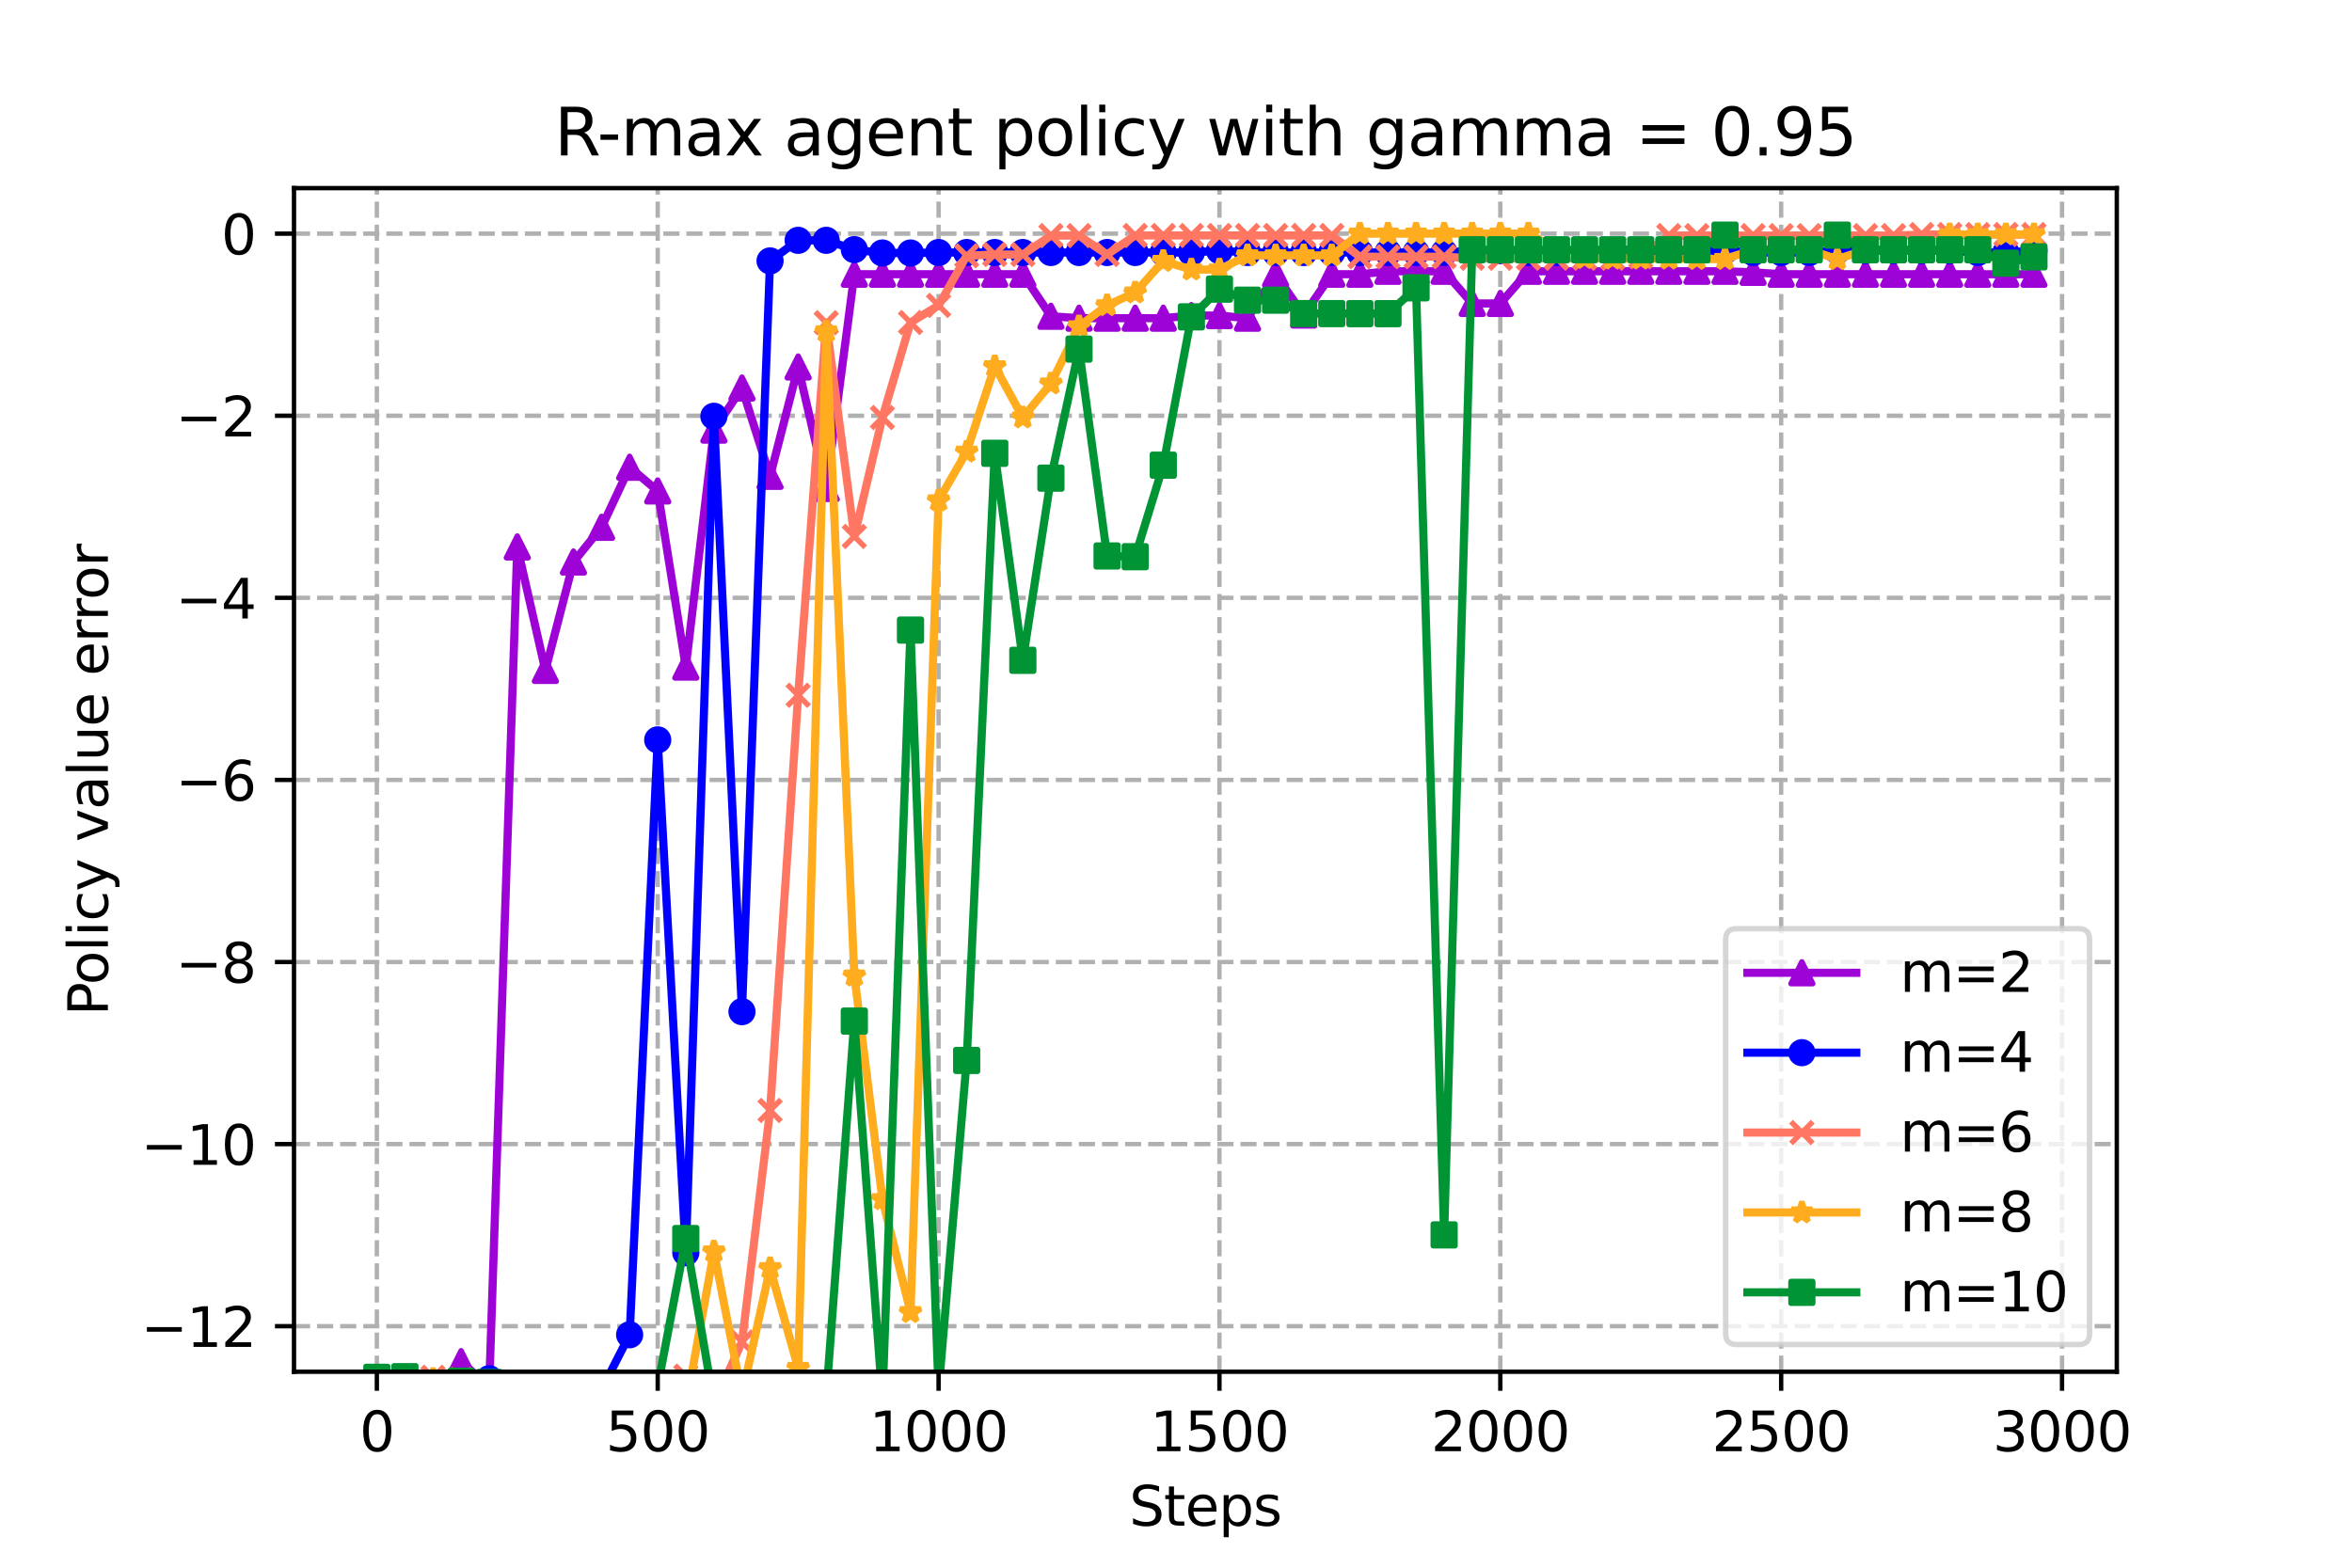 <?xml version="1.0" encoding="utf-8" standalone="no"?>
<!DOCTYPE svg PUBLIC "-//W3C//DTD SVG 1.1//EN"
  "http://www.w3.org/Graphics/SVG/1.1/DTD/svg11.dtd">
<svg xmlns:xlink="http://www.w3.org/1999/xlink" width="432pt" height="288pt" viewBox="0 0 432 288" xmlns="http://www.w3.org/2000/svg" version="1.1">
 <defs>
  <style type="text/css">*{stroke-linejoin: round; stroke-linecap: butt}</style>
 </defs>
 <g id="figure_1">
  <g id="patch_1">
   <path d="M 0 288 
L 432 288 
L 432 0 
L 0 0 
z
" style="fill: #ffffff"/>
  </g>
  <g id="axes_1">
   <g id="patch_2">
    <path d="M 54 252 
L 388.8 252 
L 388.8 34.56 
L 54 34.56 
z
" style="fill: #ffffff"/>
   </g>
   <g id="PolyCollection_1">
    <defs>
     <path id="m68ad88db0b" d="M 69.218 -34.622 
L 69.218 -34.622 
L 74.377 -34.812 
L 79.536 -24.084 
L 84.694 -37.857 
L 89.853 -33.198 
L 95.012 -187.525 
L 100.17 -164.841 
L 105.329 -184.755 
L 110.488 -191.129 
L 115.647 -202.169 
L 120.805 -197.81 
L 125.964 -165.45 
L 131.123 -208.986 
L 136.281 -216.719 
L 141.44 -200.494 
L 146.599 -220.583 
L 151.757 -198.259 
L 156.916 -237.621 
L 162.075 -237.621 
L 167.234 -237.621 
L 172.392 -237.621 
L 177.551 -237.621 
L 182.71 -237.621 
L 187.868 -237.621 
L 193.027 -229.903 
L 198.186 -229.545 
L 203.345 -229.545 
L 208.503 -229.545 
L 213.662 -229.545 
L 218.821 -230.027 
L 223.979 -230.027 
L 229.138 -229.545 
L 234.297 -237.621 
L 239.455 -230.124 
L 244.614 -237.621 
L 249.773 -237.621 
L 254.932 -238.16 
L 260.09 -238.16 
L 265.249 -238.16 
L 270.408 -232.253 
L 275.566 -232.253 
L 280.725 -238.16 
L 285.884 -238.16 
L 291.043 -238.16 
L 296.201 -238.16 
L 301.36 -238.16 
L 306.519 -238.16 
L 311.677 -238.16 
L 316.836 -238.16 
L 321.995 -237.973 
L 327.153 -237.621 
L 332.312 -237.619 
L 337.471 -237.619 
L 342.63 -237.619 
L 347.788 -237.615 
L 352.947 -237.619 
L 358.106 -237.619 
L 363.264 -237.615 
L 368.423 -237.615 
L 373.582 -237.619 
L 373.582 -237.619 
L 373.582 -237.619 
L 368.423 -237.615 
L 363.264 -237.615 
L 358.106 -237.619 
L 352.947 -237.619 
L 347.788 -237.615 
L 342.63 -237.619 
L 337.471 -237.619 
L 332.312 -237.619 
L 327.153 -237.621 
L 321.995 -237.973 
L 316.836 -238.16 
L 311.677 -238.16 
L 306.519 -238.16 
L 301.36 -238.16 
L 296.201 -238.16 
L 291.043 -238.16 
L 285.884 -238.16 
L 280.725 -238.16 
L 275.566 -232.253 
L 270.408 -232.253 
L 265.249 -238.16 
L 260.09 -238.16 
L 254.932 -238.16 
L 249.773 -237.621 
L 244.614 -237.621 
L 239.455 -230.124 
L 234.297 -237.621 
L 229.138 -229.545 
L 223.979 -230.027 
L 218.821 -230.027 
L 213.662 -229.545 
L 208.503 -229.545 
L 203.345 -229.545 
L 198.186 -229.545 
L 193.027 -229.903 
L 187.868 -237.621 
L 182.71 -237.621 
L 177.551 -237.621 
L 172.392 -237.621 
L 167.234 -237.621 
L 162.075 -237.621 
L 156.916 -237.621 
L 151.757 -198.259 
L 146.599 -220.583 
L 141.44 -200.494 
L 136.281 -216.719 
L 131.123 -208.986 
L 125.964 -165.45 
L 120.805 -197.81 
L 115.647 -202.169 
L 110.488 -191.129 
L 105.329 -184.755 
L 100.17 -164.841 
L 95.012 -187.525 
L 89.853 -33.198 
L 84.694 -37.857 
L 79.536 -24.084 
L 74.377 -34.812 
L 69.218 -34.622 
z
" style="stroke: #9d02d7; stroke-opacity: 0.2"/>
    </defs>
    <g clip-path="url(#p4abe7421e4)">
     <use xlink:href="#m68ad88db0b" x="0" y="288" style="fill: #9d02d7; fill-opacity: 0.2; stroke: #9d02d7; stroke-opacity: 0.2"/>
    </g>
   </g>
   <g id="PolyCollection_2">
    <defs>
     <path id="m386d3a776e" d="M 69.218 -22.291 
L 69.218 -22.291 
L 74.377 -34.756 
L 79.536 -31.26 
L 84.694 -33.76 
L 89.853 -34.718 
L 95.012 -33.436 
L 100.17 -29.01 
L 105.329 -32.456 
L 110.488 -32.693 
L 115.647 -42.79 
L 120.805 -152.079 
L 125.964 -57.867 
L 131.123 -211.526 
L 136.281 -102.148 
L 141.44 -240.066 
L 146.599 -243.849 
L 151.757 -243.849 
L 156.916 -242.143 
L 162.075 -241.523 
L 167.234 -241.522 
L 172.392 -241.609 
L 177.551 -241.609 
L 182.71 -241.609 
L 187.868 -241.609 
L 193.027 -241.609 
L 198.186 -241.609 
L 203.345 -241.609 
L 208.503 -241.609 
L 213.662 -241.609 
L 218.821 -241.609 
L 223.979 -241.962 
L 229.138 -241.609 
L 234.297 -241.609 
L 239.455 -241.609 
L 244.614 -241.609 
L 249.773 -241.609 
L 254.932 -241.609 
L 260.09 -241.609 
L 265.249 -241.609 
L 270.408 -241.962 
L 275.566 -241.962 
L 280.725 -241.609 
L 285.884 -241.609 
L 291.043 -241.609 
L 296.201 -241.609 
L 301.36 -241.609 
L 306.519 -241.962 
L 311.677 -241.962 
L 316.836 -241.962 
L 321.995 -241.609 
L 327.153 -241.609 
L 332.312 -241.609 
L 337.471 -241.962 
L 342.63 -241.962 
L 347.788 -241.962 
L 352.947 -241.962 
L 358.106 -241.962 
L 363.264 -241.609 
L 368.423 -241.609 
L 373.582 -241.962 
L 373.582 -241.962 
L 373.582 -241.962 
L 368.423 -241.609 
L 363.264 -241.609 
L 358.106 -241.962 
L 352.947 -241.962 
L 347.788 -241.962 
L 342.63 -241.962 
L 337.471 -241.962 
L 332.312 -241.609 
L 327.153 -241.609 
L 321.995 -241.609 
L 316.836 -241.962 
L 311.677 -241.962 
L 306.519 -241.962 
L 301.36 -241.609 
L 296.201 -241.609 
L 291.043 -241.609 
L 285.884 -241.609 
L 280.725 -241.609 
L 275.566 -241.962 
L 270.408 -241.962 
L 265.249 -241.609 
L 260.09 -241.609 
L 254.932 -241.609 
L 249.773 -241.609 
L 244.614 -241.609 
L 239.455 -241.609 
L 234.297 -241.609 
L 229.138 -241.609 
L 223.979 -241.962 
L 218.821 -241.609 
L 213.662 -241.609 
L 208.503 -241.609 
L 203.345 -241.609 
L 198.186 -241.609 
L 193.027 -241.609 
L 187.868 -241.609 
L 182.71 -241.609 
L 177.551 -241.609 
L 172.392 -241.609 
L 167.234 -241.522 
L 162.075 -241.523 
L 156.916 -242.143 
L 151.757 -243.849 
L 146.599 -243.849 
L 141.44 -240.066 
L 136.281 -102.148 
L 131.123 -211.526 
L 125.964 -57.867 
L 120.805 -152.079 
L 115.647 -42.79 
L 110.488 -32.693 
L 105.329 -32.456 
L 100.17 -29.01 
L 95.012 -33.436 
L 89.853 -34.718 
L 84.694 -33.76 
L 79.536 -31.26 
L 74.377 -34.756 
L 69.218 -22.291 
z
" style="stroke: #0000ff; stroke-opacity: 0.2"/>
    </defs>
    <g clip-path="url(#p4abe7421e4)">
     <use xlink:href="#m386d3a776e" x="0" y="288" style="fill: #0000ff; fill-opacity: 0.2; stroke: #0000ff; stroke-opacity: 0.2"/>
    </g>
   </g>
   <g id="PolyCollection_3">
    <defs>
     <path id="m032e12979a" d="M 69.218 -33.225 
L 69.218 -33.225 
L 74.377 -35.067 
L 79.536 -34.99 
L 84.694 -34.599 
L 89.853 -32.384 
L 95.012 -33.571 
L 100.17 -25.465 
L 105.329 -33.22 
L 110.488 -33.963 
L 115.647 -34.021 
L 120.805 -22.217 
L 125.964 -35.187 
L 131.123 -30.101 
L 136.281 -41.456 
L 141.44 -83.993 
L 146.599 -160.271 
L 151.757 -228.712 
L 156.916 -189.453 
L 162.075 -211.296 
L 167.234 -228.755 
L 172.392 -231.892 
L 177.551 -241.01 
L 182.71 -241.244 
L 187.868 -241.244 
L 193.027 -244.72 
L 198.186 -244.72 
L 203.345 -241.247 
L 208.503 -244.739 
L 213.662 -244.739 
L 218.821 -244.739 
L 223.979 -244.739 
L 229.138 -244.739 
L 234.297 -244.739 
L 239.455 -244.739 
L 244.614 -244.739 
L 249.773 -240.833 
L 254.932 -240.833 
L 260.09 -240.833 
L 265.249 -240.833 
L 270.408 -240.556 
L 275.566 -240.556 
L 280.725 -240.556 
L 285.884 -240.556 
L 291.043 -240.556 
L 296.201 -240.556 
L 301.36 -240.833 
L 306.519 -244.72 
L 311.677 -244.72 
L 316.836 -244.72 
L 321.995 -244.72 
L 327.153 -244.72 
L 332.312 -244.72 
L 337.471 -244.72 
L 342.63 -244.72 
L 347.788 -244.72 
L 352.947 -244.914 
L 358.106 -244.914 
L 363.264 -244.914 
L 368.423 -244.914 
L 373.582 -244.914 
L 373.582 -244.914 
L 373.582 -244.914 
L 368.423 -244.914 
L 363.264 -244.914 
L 358.106 -244.914 
L 352.947 -244.914 
L 347.788 -244.72 
L 342.63 -244.72 
L 337.471 -244.72 
L 332.312 -244.72 
L 327.153 -244.72 
L 321.995 -244.72 
L 316.836 -244.72 
L 311.677 -244.72 
L 306.519 -244.72 
L 301.36 -240.833 
L 296.201 -240.556 
L 291.043 -240.556 
L 285.884 -240.556 
L 280.725 -240.556 
L 275.566 -240.556 
L 270.408 -240.556 
L 265.249 -240.833 
L 260.09 -240.833 
L 254.932 -240.833 
L 249.773 -240.833 
L 244.614 -244.739 
L 239.455 -244.739 
L 234.297 -244.739 
L 229.138 -244.739 
L 223.979 -244.739 
L 218.821 -244.739 
L 213.662 -244.739 
L 208.503 -244.739 
L 203.345 -241.247 
L 198.186 -244.72 
L 193.027 -244.72 
L 187.868 -241.244 
L 182.71 -241.244 
L 177.551 -241.01 
L 172.392 -231.892 
L 167.234 -228.755 
L 162.075 -211.296 
L 156.916 -189.453 
L 151.757 -228.712 
L 146.599 -160.271 
L 141.44 -83.993 
L 136.281 -41.456 
L 131.123 -30.101 
L 125.964 -35.187 
L 120.805 -22.217 
L 115.647 -34.021 
L 110.488 -33.963 
L 105.329 -33.22 
L 100.17 -25.465 
L 95.012 -33.571 
L 89.853 -32.384 
L 84.694 -34.599 
L 79.536 -34.99 
L 74.377 -35.067 
L 69.218 -33.225 
z
" style="stroke: #ff7763; stroke-opacity: 0.2"/>
    </defs>
    <g clip-path="url(#p4abe7421e4)">
     <use xlink:href="#m032e12979a" x="0" y="288" style="fill: #ff7763; fill-opacity: 0.2; stroke: #ff7763; stroke-opacity: 0.2"/>
    </g>
   </g>
   <g id="PolyCollection_4">
    <defs>
     <path id="m8d3d39e5e3" d="M 69.218 -35.082 
L 69.218 -35.082 
L 74.377 -35.083 
L 79.536 -34.658 
L 84.694 -27.478 
L 89.853 -31.832 
L 95.012 -28.753 
L 100.17 -33.703 
L 105.329 -23.64 
L 110.488 -31.681 
L 115.647 -32.149 
L 120.805 -28.654 
L 125.964 -29.595 
L 131.123 -58.086 
L 136.281 -31.68 
L 141.44 -55.02 
L 146.599 -36.687 
L 151.757 -227.118 
L 156.916 -108.768 
L 162.075 -67.682 
L 167.234 -46.946 
L 172.392 -196.072 
L 177.551 -205.006 
L 182.71 -220.702 
L 187.868 -211.298 
L 193.027 -217.537 
L 198.186 -228.042 
L 203.345 -231.914 
L 208.503 -234.247 
L 213.662 -240.051 
L 218.821 -238.478 
L 223.979 -238.478 
L 229.138 -241.08 
L 234.297 -241.08 
L 239.455 -241.08 
L 244.614 -241.08 
L 249.773 -245.076 
L 254.932 -245.076 
L 260.09 -245.076 
L 265.249 -245.076 
L 270.408 -245.076 
L 275.566 -245.076 
L 280.725 -245.076 
L 285.884 -242.232 
L 291.043 -240.591 
L 296.201 -240.481 
L 301.36 -240.481 
L 306.519 -240.481 
L 311.677 -240.415 
L 316.836 -240.415 
L 321.995 -242.087 
L 327.153 -242.087 
L 332.312 -242.087 
L 337.471 -240.388 
L 342.63 -242.087 
L 347.788 -242.087 
L 352.947 -242.087 
L 358.106 -244.934 
L 363.264 -244.934 
L 368.423 -244.934 
L 373.582 -244.934 
L 373.582 -244.934 
L 373.582 -244.934 
L 368.423 -244.934 
L 363.264 -244.934 
L 358.106 -244.934 
L 352.947 -242.087 
L 347.788 -242.087 
L 342.63 -242.087 
L 337.471 -240.388 
L 332.312 -242.087 
L 327.153 -242.087 
L 321.995 -242.087 
L 316.836 -240.415 
L 311.677 -240.415 
L 306.519 -240.481 
L 301.36 -240.481 
L 296.201 -240.481 
L 291.043 -240.591 
L 285.884 -242.232 
L 280.725 -245.076 
L 275.566 -245.076 
L 270.408 -245.076 
L 265.249 -245.076 
L 260.09 -245.076 
L 254.932 -245.076 
L 249.773 -245.076 
L 244.614 -241.08 
L 239.455 -241.08 
L 234.297 -241.08 
L 229.138 -241.08 
L 223.979 -238.478 
L 218.821 -238.478 
L 213.662 -240.051 
L 208.503 -234.247 
L 203.345 -231.914 
L 198.186 -228.042 
L 193.027 -217.537 
L 187.868 -211.298 
L 182.71 -220.702 
L 177.551 -205.006 
L 172.392 -196.072 
L 167.234 -46.946 
L 162.075 -67.682 
L 156.916 -108.768 
L 151.757 -227.118 
L 146.599 -36.687 
L 141.44 -55.02 
L 136.281 -31.68 
L 131.123 -58.086 
L 125.964 -29.595 
L 120.805 -28.654 
L 115.647 -32.149 
L 110.488 -31.681 
L 105.329 -23.64 
L 100.17 -33.703 
L 95.012 -28.753 
L 89.853 -31.832 
L 84.694 -27.478 
L 79.536 -34.658 
L 74.377 -35.083 
L 69.218 -35.082 
z
" style="stroke: #ffac1e; stroke-opacity: 0.2"/>
    </defs>
    <g clip-path="url(#p4abe7421e4)">
     <use xlink:href="#m8d3d39e5e3" x="0" y="288" style="fill: #ffac1e; fill-opacity: 0.2; stroke: #ffac1e; stroke-opacity: 0.2"/>
    </g>
   </g>
   <g id="PolyCollection_5">
    <defs>
     <path id="mcbb7d03c45" d="M 69.218 -34.975 
L 69.218 -34.975 
L 74.377 -35.091 
L 79.536 -33.041 
L 84.694 -34.268 
L 89.853 -34.021 
L 95.012 -32.509 
L 100.17 -26.012 
L 105.329 -28.858 
L 110.488 -31.501 
L 115.647 -27.492 
L 120.805 -33.327 
L 125.964 -60.465 
L 131.123 -30.183 
L 136.281 -31.195 
L 141.44 -32.273 
L 146.599 -32.397 
L 151.757 -31.397 
L 156.916 -100.415 
L 162.075 -30.862 
L 167.234 -172.242 
L 172.392 -32.54 
L 177.551 -93.187 
L 182.71 -204.719 
L 187.868 -166.698 
L 193.027 -200.159 
L 198.186 -223.87 
L 203.345 -185.863 
L 208.503 -185.728 
L 213.662 -202.545 
L 218.821 -229.789 
L 223.979 -234.887 
L 229.138 -232.85 
L 234.297 -232.85 
L 239.455 -230.388 
L 244.614 -230.388 
L 249.773 -230.382 
L 254.932 -230.382 
L 260.09 -235.129 
L 265.249 -61.135 
L 270.408 -242.111 
L 275.566 -242.111 
L 280.725 -242.111 
L 285.884 -242.111 
L 291.043 -242.111 
L 296.201 -242.111 
L 301.36 -242.111 
L 306.519 -242.111 
L 311.677 -242.111 
L 316.836 -244.803 
L 321.995 -242.111 
L 327.153 -242.111 
L 332.312 -242.111 
L 337.471 -244.803 
L 342.63 -242.111 
L 347.788 -242.111 
L 352.947 -242.111 
L 358.106 -242.111 
L 363.264 -242.111 
L 368.423 -239.655 
L 373.582 -240.815 
L 373.582 -240.815 
L 373.582 -240.815 
L 368.423 -239.655 
L 363.264 -242.111 
L 358.106 -242.111 
L 352.947 -242.111 
L 347.788 -242.111 
L 342.63 -242.111 
L 337.471 -244.803 
L 332.312 -242.111 
L 327.153 -242.111 
L 321.995 -242.111 
L 316.836 -244.803 
L 311.677 -242.111 
L 306.519 -242.111 
L 301.36 -242.111 
L 296.201 -242.111 
L 291.043 -242.111 
L 285.884 -242.111 
L 280.725 -242.111 
L 275.566 -242.111 
L 270.408 -242.111 
L 265.249 -61.135 
L 260.09 -235.129 
L 254.932 -230.382 
L 249.773 -230.382 
L 244.614 -230.388 
L 239.455 -230.388 
L 234.297 -232.85 
L 229.138 -232.85 
L 223.979 -234.887 
L 218.821 -229.789 
L 213.662 -202.545 
L 208.503 -185.728 
L 203.345 -185.863 
L 198.186 -223.87 
L 193.027 -200.159 
L 187.868 -166.698 
L 182.71 -204.719 
L 177.551 -93.187 
L 172.392 -32.54 
L 167.234 -172.242 
L 162.075 -30.862 
L 156.916 -100.415 
L 151.757 -31.397 
L 146.599 -32.397 
L 141.44 -32.273 
L 136.281 -31.195 
L 131.123 -30.183 
L 125.964 -60.465 
L 120.805 -33.327 
L 115.647 -27.492 
L 110.488 -31.501 
L 105.329 -28.858 
L 100.17 -26.012 
L 95.012 -32.509 
L 89.853 -34.021 
L 84.694 -34.268 
L 79.536 -33.041 
L 74.377 -35.091 
L 69.218 -34.975 
z
" style="stroke: #009435; stroke-opacity: 0.2"/>
    </defs>
    <g clip-path="url(#p4abe7421e4)">
     <use xlink:href="#mcbb7d03c45" x="0" y="288" style="fill: #009435; fill-opacity: 0.2; stroke: #009435; stroke-opacity: 0.2"/>
    </g>
   </g>
   <g id="matplotlib.axis_1">
    <g id="xtick_1">
     <g id="line2d_1">
      <path d="M 69.218 252 
L 69.218 34.56 
" clip-path="url(#p4abe7421e4)" style="fill: none; stroke-dasharray: 2.96,1.28; stroke-dashoffset: 0; stroke: #b0b0b0; stroke-width: 0.8"/>
     </g>
     <g id="line2d_2">
      <defs>
       <path id="m957ff10d87" d="M 0 0 
L 0 3.5 
" style="stroke: #000000; stroke-width: 0.8"/>
      </defs>
      <g>
       <use xlink:href="#m957ff10d87" x="69.218" y="252" style="stroke: #000000; stroke-width: 0.8"/>
      </g>
     </g>
     <g id="text_1">
      <!-- 0 -->
      <g transform="translate(66.037 266.598)scale(0.1 -0.1)">
       <defs>
        <path id="DejaVuSans-30" d="M 2034 4250 
Q 1547 4250 1301 3770 
Q 1056 3291 1056 2328 
Q 1056 1369 1301 889 
Q 1547 409 2034 409 
Q 2525 409 2770 889 
Q 3016 1369 3016 2328 
Q 3016 3291 2770 3770 
Q 2525 4250 2034 4250 
z
M 2034 4750 
Q 2819 4750 3233 4129 
Q 3647 3509 3647 2328 
Q 3647 1150 3233 529 
Q 2819 -91 2034 -91 
Q 1250 -91 836 529 
Q 422 1150 422 2328 
Q 422 3509 836 4129 
Q 1250 4750 2034 4750 
z
" transform="scale(0.016)"/>
       </defs>
       <use xlink:href="#DejaVuSans-30"/>
      </g>
     </g>
    </g>
    <g id="xtick_2">
     <g id="line2d_3">
      <path d="M 120.805 252 
L 120.805 34.56 
" clip-path="url(#p4abe7421e4)" style="fill: none; stroke-dasharray: 2.96,1.28; stroke-dashoffset: 0; stroke: #b0b0b0; stroke-width: 0.8"/>
     </g>
     <g id="line2d_4">
      <g>
       <use xlink:href="#m957ff10d87" x="120.805" y="252" style="stroke: #000000; stroke-width: 0.8"/>
      </g>
     </g>
     <g id="text_2">
      <!-- 500 -->
      <g transform="translate(111.261 266.598)scale(0.1 -0.1)">
       <defs>
        <path id="DejaVuSans-35" d="M 691 4666 
L 3169 4666 
L 3169 4134 
L 1269 4134 
L 1269 2991 
Q 1406 3038 1543 3061 
Q 1681 3084 1819 3084 
Q 2600 3084 3056 2656 
Q 3513 2228 3513 1497 
Q 3513 744 3044 326 
Q 2575 -91 1722 -91 
Q 1428 -91 1123 -41 
Q 819 9 494 109 
L 494 744 
Q 775 591 1075 516 
Q 1375 441 1709 441 
Q 2250 441 2565 725 
Q 2881 1009 2881 1497 
Q 2881 1984 2565 2268 
Q 2250 2553 1709 2553 
Q 1456 2553 1204 2497 
Q 953 2441 691 2322 
L 691 4666 
z
" transform="scale(0.016)"/>
       </defs>
       <use xlink:href="#DejaVuSans-35"/>
       <use xlink:href="#DejaVuSans-30" x="63.623"/>
       <use xlink:href="#DejaVuSans-30" x="127.246"/>
      </g>
     </g>
    </g>
    <g id="xtick_3">
     <g id="line2d_5">
      <path d="M 172.392 252 
L 172.392 34.56 
" clip-path="url(#p4abe7421e4)" style="fill: none; stroke-dasharray: 2.96,1.28; stroke-dashoffset: 0; stroke: #b0b0b0; stroke-width: 0.8"/>
     </g>
     <g id="line2d_6">
      <g>
       <use xlink:href="#m957ff10d87" x="172.392" y="252" style="stroke: #000000; stroke-width: 0.8"/>
      </g>
     </g>
     <g id="text_3">
      <!-- 1000 -->
      <g transform="translate(159.667 266.598)scale(0.1 -0.1)">
       <defs>
        <path id="DejaVuSans-31" d="M 794 531 
L 1825 531 
L 1825 4091 
L 703 3866 
L 703 4441 
L 1819 4666 
L 2450 4666 
L 2450 531 
L 3481 531 
L 3481 0 
L 794 0 
L 794 531 
z
" transform="scale(0.016)"/>
       </defs>
       <use xlink:href="#DejaVuSans-31"/>
       <use xlink:href="#DejaVuSans-30" x="63.623"/>
       <use xlink:href="#DejaVuSans-30" x="127.246"/>
       <use xlink:href="#DejaVuSans-30" x="190.869"/>
      </g>
     </g>
    </g>
    <g id="xtick_4">
     <g id="line2d_7">
      <path d="M 223.979 252 
L 223.979 34.56 
" clip-path="url(#p4abe7421e4)" style="fill: none; stroke-dasharray: 2.96,1.28; stroke-dashoffset: 0; stroke: #b0b0b0; stroke-width: 0.8"/>
     </g>
     <g id="line2d_8">
      <g>
       <use xlink:href="#m957ff10d87" x="223.979" y="252" style="stroke: #000000; stroke-width: 0.8"/>
      </g>
     </g>
     <g id="text_4">
      <!-- 1500 -->
      <g transform="translate(211.254 266.598)scale(0.1 -0.1)">
       <use xlink:href="#DejaVuSans-31"/>
       <use xlink:href="#DejaVuSans-35" x="63.623"/>
       <use xlink:href="#DejaVuSans-30" x="127.246"/>
       <use xlink:href="#DejaVuSans-30" x="190.869"/>
      </g>
     </g>
    </g>
    <g id="xtick_5">
     <g id="line2d_9">
      <path d="M 275.566 252 
L 275.566 34.56 
" clip-path="url(#p4abe7421e4)" style="fill: none; stroke-dasharray: 2.96,1.28; stroke-dashoffset: 0; stroke: #b0b0b0; stroke-width: 0.8"/>
     </g>
     <g id="line2d_10">
      <g>
       <use xlink:href="#m957ff10d87" x="275.566" y="252" style="stroke: #000000; stroke-width: 0.8"/>
      </g>
     </g>
     <g id="text_5">
      <!-- 2000 -->
      <g transform="translate(262.841 266.598)scale(0.1 -0.1)">
       <defs>
        <path id="DejaVuSans-32" d="M 1228 531 
L 3431 531 
L 3431 0 
L 469 0 
L 469 531 
Q 828 903 1448 1529 
Q 2069 2156 2228 2338 
Q 2531 2678 2651 2914 
Q 2772 3150 2772 3378 
Q 2772 3750 2511 3984 
Q 2250 4219 1831 4219 
Q 1534 4219 1204 4116 
Q 875 4013 500 3803 
L 500 4441 
Q 881 4594 1212 4672 
Q 1544 4750 1819 4750 
Q 2544 4750 2975 4387 
Q 3406 4025 3406 3419 
Q 3406 3131 3298 2873 
Q 3191 2616 2906 2266 
Q 2828 2175 2409 1742 
Q 1991 1309 1228 531 
z
" transform="scale(0.016)"/>
       </defs>
       <use xlink:href="#DejaVuSans-32"/>
       <use xlink:href="#DejaVuSans-30" x="63.623"/>
       <use xlink:href="#DejaVuSans-30" x="127.246"/>
       <use xlink:href="#DejaVuSans-30" x="190.869"/>
      </g>
     </g>
    </g>
    <g id="xtick_6">
     <g id="line2d_11">
      <path d="M 327.153 252 
L 327.153 34.56 
" clip-path="url(#p4abe7421e4)" style="fill: none; stroke-dasharray: 2.96,1.28; stroke-dashoffset: 0; stroke: #b0b0b0; stroke-width: 0.8"/>
     </g>
     <g id="line2d_12">
      <g>
       <use xlink:href="#m957ff10d87" x="327.153" y="252" style="stroke: #000000; stroke-width: 0.8"/>
      </g>
     </g>
     <g id="text_6">
      <!-- 2500 -->
      <g transform="translate(314.428 266.598)scale(0.1 -0.1)">
       <use xlink:href="#DejaVuSans-32"/>
       <use xlink:href="#DejaVuSans-35" x="63.623"/>
       <use xlink:href="#DejaVuSans-30" x="127.246"/>
       <use xlink:href="#DejaVuSans-30" x="190.869"/>
      </g>
     </g>
    </g>
    <g id="xtick_7">
     <g id="line2d_13">
      <path d="M 378.741 252 
L 378.741 34.56 
" clip-path="url(#p4abe7421e4)" style="fill: none; stroke-dasharray: 2.96,1.28; stroke-dashoffset: 0; stroke: #b0b0b0; stroke-width: 0.8"/>
     </g>
     <g id="line2d_14">
      <g>
       <use xlink:href="#m957ff10d87" x="378.741" y="252" style="stroke: #000000; stroke-width: 0.8"/>
      </g>
     </g>
     <g id="text_7">
      <!-- 3000 -->
      <g transform="translate(366.016 266.598)scale(0.1 -0.1)">
       <defs>
        <path id="DejaVuSans-33" d="M 2597 2516 
Q 3050 2419 3304 2112 
Q 3559 1806 3559 1356 
Q 3559 666 3084 287 
Q 2609 -91 1734 -91 
Q 1441 -91 1130 -33 
Q 819 25 488 141 
L 488 750 
Q 750 597 1062 519 
Q 1375 441 1716 441 
Q 2309 441 2620 675 
Q 2931 909 2931 1356 
Q 2931 1769 2642 2001 
Q 2353 2234 1838 2234 
L 1294 2234 
L 1294 2753 
L 1863 2753 
Q 2328 2753 2575 2939 
Q 2822 3125 2822 3475 
Q 2822 3834 2567 4026 
Q 2313 4219 1838 4219 
Q 1578 4219 1281 4162 
Q 984 4106 628 3988 
L 628 4550 
Q 988 4650 1302 4700 
Q 1616 4750 1894 4750 
Q 2613 4750 3031 4423 
Q 3450 4097 3450 3541 
Q 3450 3153 3228 2886 
Q 3006 2619 2597 2516 
z
" transform="scale(0.016)"/>
       </defs>
       <use xlink:href="#DejaVuSans-33"/>
       <use xlink:href="#DejaVuSans-30" x="63.623"/>
       <use xlink:href="#DejaVuSans-30" x="127.246"/>
       <use xlink:href="#DejaVuSans-30" x="190.869"/>
      </g>
     </g>
    </g>
    <g id="text_8">
     <!-- Steps -->
     <g transform="translate(207.41 280.277)scale(0.1 -0.1)">
      <defs>
       <path id="DejaVuSans-53" d="M 3425 4513 
L 3425 3897 
Q 3066 4069 2747 4153 
Q 2428 4238 2131 4238 
Q 1616 4238 1336 4038 
Q 1056 3838 1056 3469 
Q 1056 3159 1242 3001 
Q 1428 2844 1947 2747 
L 2328 2669 
Q 3034 2534 3370 2195 
Q 3706 1856 3706 1288 
Q 3706 609 3251 259 
Q 2797 -91 1919 -91 
Q 1588 -91 1214 -16 
Q 841 59 441 206 
L 441 856 
Q 825 641 1194 531 
Q 1563 422 1919 422 
Q 2459 422 2753 634 
Q 3047 847 3047 1241 
Q 3047 1584 2836 1778 
Q 2625 1972 2144 2069 
L 1759 2144 
Q 1053 2284 737 2584 
Q 422 2884 422 3419 
Q 422 4038 858 4394 
Q 1294 4750 2059 4750 
Q 2388 4750 2728 4690 
Q 3069 4631 3425 4513 
z
" transform="scale(0.016)"/>
       <path id="DejaVuSans-74" d="M 1172 4494 
L 1172 3500 
L 2356 3500 
L 2356 3053 
L 1172 3053 
L 1172 1153 
Q 1172 725 1289 603 
Q 1406 481 1766 481 
L 2356 481 
L 2356 0 
L 1766 0 
Q 1100 0 847 248 
Q 594 497 594 1153 
L 594 3053 
L 172 3053 
L 172 3500 
L 594 3500 
L 594 4494 
L 1172 4494 
z
" transform="scale(0.016)"/>
       <path id="DejaVuSans-65" d="M 3597 1894 
L 3597 1613 
L 953 1613 
Q 991 1019 1311 708 
Q 1631 397 2203 397 
Q 2534 397 2845 478 
Q 3156 559 3463 722 
L 3463 178 
Q 3153 47 2828 -22 
Q 2503 -91 2169 -91 
Q 1331 -91 842 396 
Q 353 884 353 1716 
Q 353 2575 817 3079 
Q 1281 3584 2069 3584 
Q 2775 3584 3186 3129 
Q 3597 2675 3597 1894 
z
M 3022 2063 
Q 3016 2534 2758 2815 
Q 2500 3097 2075 3097 
Q 1594 3097 1305 2825 
Q 1016 2553 972 2059 
L 3022 2063 
z
" transform="scale(0.016)"/>
       <path id="DejaVuSans-70" d="M 1159 525 
L 1159 -1331 
L 581 -1331 
L 581 3500 
L 1159 3500 
L 1159 2969 
Q 1341 3281 1617 3432 
Q 1894 3584 2278 3584 
Q 2916 3584 3314 3078 
Q 3713 2572 3713 1747 
Q 3713 922 3314 415 
Q 2916 -91 2278 -91 
Q 1894 -91 1617 61 
Q 1341 213 1159 525 
z
M 3116 1747 
Q 3116 2381 2855 2742 
Q 2594 3103 2138 3103 
Q 1681 3103 1420 2742 
Q 1159 2381 1159 1747 
Q 1159 1113 1420 752 
Q 1681 391 2138 391 
Q 2594 391 2855 752 
Q 3116 1113 3116 1747 
z
" transform="scale(0.016)"/>
       <path id="DejaVuSans-73" d="M 2834 3397 
L 2834 2853 
Q 2591 2978 2328 3040 
Q 2066 3103 1784 3103 
Q 1356 3103 1142 2972 
Q 928 2841 928 2578 
Q 928 2378 1081 2264 
Q 1234 2150 1697 2047 
L 1894 2003 
Q 2506 1872 2764 1633 
Q 3022 1394 3022 966 
Q 3022 478 2636 193 
Q 2250 -91 1575 -91 
Q 1294 -91 989 -36 
Q 684 19 347 128 
L 347 722 
Q 666 556 975 473 
Q 1284 391 1588 391 
Q 1994 391 2212 530 
Q 2431 669 2431 922 
Q 2431 1156 2273 1281 
Q 2116 1406 1581 1522 
L 1381 1569 
Q 847 1681 609 1914 
Q 372 2147 372 2553 
Q 372 3047 722 3315 
Q 1072 3584 1716 3584 
Q 2034 3584 2315 3537 
Q 2597 3491 2834 3397 
z
" transform="scale(0.016)"/>
      </defs>
      <use xlink:href="#DejaVuSans-53"/>
      <use xlink:href="#DejaVuSans-74" x="63.477"/>
      <use xlink:href="#DejaVuSans-65" x="102.686"/>
      <use xlink:href="#DejaVuSans-70" x="164.209"/>
      <use xlink:href="#DejaVuSans-73" x="227.686"/>
     </g>
    </g>
   </g>
   <g id="matplotlib.axis_2">
    <g id="ytick_1">
     <g id="line2d_15">
      <path d="M 54 243.637 
L 388.8 243.637 
" clip-path="url(#p4abe7421e4)" style="fill: none; stroke-dasharray: 2.96,1.28; stroke-dashoffset: 0; stroke: #b0b0b0; stroke-width: 0.8"/>
     </g>
     <g id="line2d_16">
      <defs>
       <path id="mf0d0c26ac1" d="M 0 0 
L -3.5 0 
" style="stroke: #000000; stroke-width: 0.8"/>
      </defs>
      <g>
       <use xlink:href="#mf0d0c26ac1" x="54" y="243.637" style="stroke: #000000; stroke-width: 0.8"/>
      </g>
     </g>
     <g id="text_9">
      <!-- −12 -->
      <g transform="translate(25.895 247.436)scale(0.1 -0.1)">
       <defs>
        <path id="DejaVuSans-2212" d="M 678 2272 
L 4684 2272 
L 4684 1741 
L 678 1741 
L 678 2272 
z
" transform="scale(0.016)"/>
       </defs>
       <use xlink:href="#DejaVuSans-2212"/>
       <use xlink:href="#DejaVuSans-31" x="83.789"/>
       <use xlink:href="#DejaVuSans-32" x="147.412"/>
      </g>
     </g>
    </g>
    <g id="ytick_2">
     <g id="line2d_17">
      <path d="M 54 210.185 
L 388.8 210.185 
" clip-path="url(#p4abe7421e4)" style="fill: none; stroke-dasharray: 2.96,1.28; stroke-dashoffset: 0; stroke: #b0b0b0; stroke-width: 0.8"/>
     </g>
     <g id="line2d_18">
      <g>
       <use xlink:href="#mf0d0c26ac1" x="54" y="210.185" style="stroke: #000000; stroke-width: 0.8"/>
      </g>
     </g>
     <g id="text_10">
      <!-- −10 -->
      <g transform="translate(25.895 213.984)scale(0.1 -0.1)">
       <use xlink:href="#DejaVuSans-2212"/>
       <use xlink:href="#DejaVuSans-31" x="83.789"/>
       <use xlink:href="#DejaVuSans-30" x="147.412"/>
      </g>
     </g>
    </g>
    <g id="ytick_3">
     <g id="line2d_19">
      <path d="M 54 176.732 
L 388.8 176.732 
" clip-path="url(#p4abe7421e4)" style="fill: none; stroke-dasharray: 2.96,1.28; stroke-dashoffset: 0; stroke: #b0b0b0; stroke-width: 0.8"/>
     </g>
     <g id="line2d_20">
      <g>
       <use xlink:href="#mf0d0c26ac1" x="54" y="176.732" style="stroke: #000000; stroke-width: 0.8"/>
      </g>
     </g>
     <g id="text_11">
      <!-- −8 -->
      <g transform="translate(32.258 180.532)scale(0.1 -0.1)">
       <defs>
        <path id="DejaVuSans-38" d="M 2034 2216 
Q 1584 2216 1326 1975 
Q 1069 1734 1069 1313 
Q 1069 891 1326 650 
Q 1584 409 2034 409 
Q 2484 409 2743 651 
Q 3003 894 3003 1313 
Q 3003 1734 2745 1975 
Q 2488 2216 2034 2216 
z
M 1403 2484 
Q 997 2584 770 2862 
Q 544 3141 544 3541 
Q 544 4100 942 4425 
Q 1341 4750 2034 4750 
Q 2731 4750 3128 4425 
Q 3525 4100 3525 3541 
Q 3525 3141 3298 2862 
Q 3072 2584 2669 2484 
Q 3125 2378 3379 2068 
Q 3634 1759 3634 1313 
Q 3634 634 3220 271 
Q 2806 -91 2034 -91 
Q 1263 -91 848 271 
Q 434 634 434 1313 
Q 434 1759 690 2068 
Q 947 2378 1403 2484 
z
M 1172 3481 
Q 1172 3119 1398 2916 
Q 1625 2713 2034 2713 
Q 2441 2713 2670 2916 
Q 2900 3119 2900 3481 
Q 2900 3844 2670 4047 
Q 2441 4250 2034 4250 
Q 1625 4250 1398 4047 
Q 1172 3844 1172 3481 
z
" transform="scale(0.016)"/>
       </defs>
       <use xlink:href="#DejaVuSans-2212"/>
       <use xlink:href="#DejaVuSans-38" x="83.789"/>
      </g>
     </g>
    </g>
    <g id="ytick_4">
     <g id="line2d_21">
      <path d="M 54 143.28 
L 388.8 143.28 
" clip-path="url(#p4abe7421e4)" style="fill: none; stroke-dasharray: 2.96,1.28; stroke-dashoffset: 0; stroke: #b0b0b0; stroke-width: 0.8"/>
     </g>
     <g id="line2d_22">
      <g>
       <use xlink:href="#mf0d0c26ac1" x="54" y="143.28" style="stroke: #000000; stroke-width: 0.8"/>
      </g>
     </g>
     <g id="text_12">
      <!-- −6 -->
      <g transform="translate(32.258 147.079)scale(0.1 -0.1)">
       <defs>
        <path id="DejaVuSans-36" d="M 2113 2584 
Q 1688 2584 1439 2293 
Q 1191 2003 1191 1497 
Q 1191 994 1439 701 
Q 1688 409 2113 409 
Q 2538 409 2786 701 
Q 3034 994 3034 1497 
Q 3034 2003 2786 2293 
Q 2538 2584 2113 2584 
z
M 3366 4563 
L 3366 3988 
Q 3128 4100 2886 4159 
Q 2644 4219 2406 4219 
Q 1781 4219 1451 3797 
Q 1122 3375 1075 2522 
Q 1259 2794 1537 2939 
Q 1816 3084 2150 3084 
Q 2853 3084 3261 2657 
Q 3669 2231 3669 1497 
Q 3669 778 3244 343 
Q 2819 -91 2113 -91 
Q 1303 -91 875 529 
Q 447 1150 447 2328 
Q 447 3434 972 4092 
Q 1497 4750 2381 4750 
Q 2619 4750 2861 4703 
Q 3103 4656 3366 4563 
z
" transform="scale(0.016)"/>
       </defs>
       <use xlink:href="#DejaVuSans-2212"/>
       <use xlink:href="#DejaVuSans-36" x="83.789"/>
      </g>
     </g>
    </g>
    <g id="ytick_5">
     <g id="line2d_23">
      <path d="M 54 109.828 
L 388.8 109.828 
" clip-path="url(#p4abe7421e4)" style="fill: none; stroke-dasharray: 2.96,1.28; stroke-dashoffset: 0; stroke: #b0b0b0; stroke-width: 0.8"/>
     </g>
     <g id="line2d_24">
      <g>
       <use xlink:href="#mf0d0c26ac1" x="54" y="109.828" style="stroke: #000000; stroke-width: 0.8"/>
      </g>
     </g>
     <g id="text_13">
      <!-- −4 -->
      <g transform="translate(32.258 113.627)scale(0.1 -0.1)">
       <defs>
        <path id="DejaVuSans-34" d="M 2419 4116 
L 825 1625 
L 2419 1625 
L 2419 4116 
z
M 2253 4666 
L 3047 4666 
L 3047 1625 
L 3713 1625 
L 3713 1100 
L 3047 1100 
L 3047 0 
L 2419 0 
L 2419 1100 
L 313 1100 
L 313 1709 
L 2253 4666 
z
" transform="scale(0.016)"/>
       </defs>
       <use xlink:href="#DejaVuSans-2212"/>
       <use xlink:href="#DejaVuSans-34" x="83.789"/>
      </g>
     </g>
    </g>
    <g id="ytick_6">
     <g id="line2d_25">
      <path d="M 54 76.375 
L 388.8 76.375 
" clip-path="url(#p4abe7421e4)" style="fill: none; stroke-dasharray: 2.96,1.28; stroke-dashoffset: 0; stroke: #b0b0b0; stroke-width: 0.8"/>
     </g>
     <g id="line2d_26">
      <g>
       <use xlink:href="#mf0d0c26ac1" x="54" y="76.375" style="stroke: #000000; stroke-width: 0.8"/>
      </g>
     </g>
     <g id="text_14">
      <!-- −2 -->
      <g transform="translate(32.258 80.175)scale(0.1 -0.1)">
       <use xlink:href="#DejaVuSans-2212"/>
       <use xlink:href="#DejaVuSans-32" x="83.789"/>
      </g>
     </g>
    </g>
    <g id="ytick_7">
     <g id="line2d_27">
      <path d="M 54 42.923 
L 388.8 42.923 
" clip-path="url(#p4abe7421e4)" style="fill: none; stroke-dasharray: 2.96,1.28; stroke-dashoffset: 0; stroke: #b0b0b0; stroke-width: 0.8"/>
     </g>
     <g id="line2d_28">
      <g>
       <use xlink:href="#mf0d0c26ac1" x="54" y="42.923" style="stroke: #000000; stroke-width: 0.8"/>
      </g>
     </g>
     <g id="text_15">
      <!-- 0 -->
      <g transform="translate(40.638 46.722)scale(0.1 -0.1)">
       <use xlink:href="#DejaVuSans-30"/>
      </g>
     </g>
    </g>
    <g id="text_16">
     <!-- Policy value error -->
     <g transform="translate(19.816 186.598)rotate(-90)scale(0.1 -0.1)">
      <defs>
       <path id="DejaVuSans-50" d="M 1259 4147 
L 1259 2394 
L 2053 2394 
Q 2494 2394 2734 2622 
Q 2975 2850 2975 3272 
Q 2975 3691 2734 3919 
Q 2494 4147 2053 4147 
L 1259 4147 
z
M 628 4666 
L 2053 4666 
Q 2838 4666 3239 4311 
Q 3641 3956 3641 3272 
Q 3641 2581 3239 2228 
Q 2838 1875 2053 1875 
L 1259 1875 
L 1259 0 
L 628 0 
L 628 4666 
z
" transform="scale(0.016)"/>
       <path id="DejaVuSans-6f" d="M 1959 3097 
Q 1497 3097 1228 2736 
Q 959 2375 959 1747 
Q 959 1119 1226 758 
Q 1494 397 1959 397 
Q 2419 397 2687 759 
Q 2956 1122 2956 1747 
Q 2956 2369 2687 2733 
Q 2419 3097 1959 3097 
z
M 1959 3584 
Q 2709 3584 3137 3096 
Q 3566 2609 3566 1747 
Q 3566 888 3137 398 
Q 2709 -91 1959 -91 
Q 1206 -91 779 398 
Q 353 888 353 1747 
Q 353 2609 779 3096 
Q 1206 3584 1959 3584 
z
" transform="scale(0.016)"/>
       <path id="DejaVuSans-6c" d="M 603 4863 
L 1178 4863 
L 1178 0 
L 603 0 
L 603 4863 
z
" transform="scale(0.016)"/>
       <path id="DejaVuSans-69" d="M 603 3500 
L 1178 3500 
L 1178 0 
L 603 0 
L 603 3500 
z
M 603 4863 
L 1178 4863 
L 1178 4134 
L 603 4134 
L 603 4863 
z
" transform="scale(0.016)"/>
       <path id="DejaVuSans-63" d="M 3122 3366 
L 3122 2828 
Q 2878 2963 2633 3030 
Q 2388 3097 2138 3097 
Q 1578 3097 1268 2742 
Q 959 2388 959 1747 
Q 959 1106 1268 751 
Q 1578 397 2138 397 
Q 2388 397 2633 464 
Q 2878 531 3122 666 
L 3122 134 
Q 2881 22 2623 -34 
Q 2366 -91 2075 -91 
Q 1284 -91 818 406 
Q 353 903 353 1747 
Q 353 2603 823 3093 
Q 1294 3584 2113 3584 
Q 2378 3584 2631 3529 
Q 2884 3475 3122 3366 
z
" transform="scale(0.016)"/>
       <path id="DejaVuSans-79" d="M 2059 -325 
Q 1816 -950 1584 -1140 
Q 1353 -1331 966 -1331 
L 506 -1331 
L 506 -850 
L 844 -850 
Q 1081 -850 1212 -737 
Q 1344 -625 1503 -206 
L 1606 56 
L 191 3500 
L 800 3500 
L 1894 763 
L 2988 3500 
L 3597 3500 
L 2059 -325 
z
" transform="scale(0.016)"/>
       <path id="DejaVuSans-20" transform="scale(0.016)"/>
       <path id="DejaVuSans-76" d="M 191 3500 
L 800 3500 
L 1894 563 
L 2988 3500 
L 3597 3500 
L 2284 0 
L 1503 0 
L 191 3500 
z
" transform="scale(0.016)"/>
       <path id="DejaVuSans-61" d="M 2194 1759 
Q 1497 1759 1228 1600 
Q 959 1441 959 1056 
Q 959 750 1161 570 
Q 1363 391 1709 391 
Q 2188 391 2477 730 
Q 2766 1069 2766 1631 
L 2766 1759 
L 2194 1759 
z
M 3341 1997 
L 3341 0 
L 2766 0 
L 2766 531 
Q 2569 213 2275 61 
Q 1981 -91 1556 -91 
Q 1019 -91 701 211 
Q 384 513 384 1019 
Q 384 1609 779 1909 
Q 1175 2209 1959 2209 
L 2766 2209 
L 2766 2266 
Q 2766 2663 2505 2880 
Q 2244 3097 1772 3097 
Q 1472 3097 1187 3025 
Q 903 2953 641 2809 
L 641 3341 
Q 956 3463 1253 3523 
Q 1550 3584 1831 3584 
Q 2591 3584 2966 3190 
Q 3341 2797 3341 1997 
z
" transform="scale(0.016)"/>
       <path id="DejaVuSans-75" d="M 544 1381 
L 544 3500 
L 1119 3500 
L 1119 1403 
Q 1119 906 1312 657 
Q 1506 409 1894 409 
Q 2359 409 2629 706 
Q 2900 1003 2900 1516 
L 2900 3500 
L 3475 3500 
L 3475 0 
L 2900 0 
L 2900 538 
Q 2691 219 2414 64 
Q 2138 -91 1772 -91 
Q 1169 -91 856 284 
Q 544 659 544 1381 
z
M 1991 3584 
L 1991 3584 
z
" transform="scale(0.016)"/>
       <path id="DejaVuSans-72" d="M 2631 2963 
Q 2534 3019 2420 3045 
Q 2306 3072 2169 3072 
Q 1681 3072 1420 2755 
Q 1159 2438 1159 1844 
L 1159 0 
L 581 0 
L 581 3500 
L 1159 3500 
L 1159 2956 
Q 1341 3275 1631 3429 
Q 1922 3584 2338 3584 
Q 2397 3584 2469 3576 
Q 2541 3569 2628 3553 
L 2631 2963 
z
" transform="scale(0.016)"/>
      </defs>
      <use xlink:href="#DejaVuSans-50"/>
      <use xlink:href="#DejaVuSans-6f" x="56.678"/>
      <use xlink:href="#DejaVuSans-6c" x="117.859"/>
      <use xlink:href="#DejaVuSans-69" x="145.643"/>
      <use xlink:href="#DejaVuSans-63" x="173.426"/>
      <use xlink:href="#DejaVuSans-79" x="228.406"/>
      <use xlink:href="#DejaVuSans-20" x="287.586"/>
      <use xlink:href="#DejaVuSans-76" x="319.373"/>
      <use xlink:href="#DejaVuSans-61" x="378.553"/>
      <use xlink:href="#DejaVuSans-6c" x="439.832"/>
      <use xlink:href="#DejaVuSans-75" x="467.615"/>
      <use xlink:href="#DejaVuSans-65" x="530.994"/>
      <use xlink:href="#DejaVuSans-20" x="592.518"/>
      <use xlink:href="#DejaVuSans-65" x="624.305"/>
      <use xlink:href="#DejaVuSans-72" x="685.828"/>
      <use xlink:href="#DejaVuSans-72" x="725.191"/>
      <use xlink:href="#DejaVuSans-6f" x="764.055"/>
      <use xlink:href="#DejaVuSans-72" x="825.236"/>
     </g>
    </g>
   </g>
   <g id="line2d_29">
    <path d="M 69.218 253.378 
L 74.377 253.188 
L 79.536 263.916 
L 84.694 250.143 
L 89.853 254.802 
L 95.012 100.475 
L 100.17 123.159 
L 105.329 103.245 
L 110.488 96.871 
L 115.647 85.831 
L 120.805 90.19 
L 125.964 122.55 
L 131.123 79.014 
L 136.281 71.281 
L 141.44 87.506 
L 146.599 67.417 
L 151.757 89.741 
L 156.916 50.379 
L 162.075 50.379 
L 167.234 50.379 
L 172.392 50.379 
L 177.551 50.379 
L 182.71 50.379 
L 187.868 50.379 
L 193.027 58.097 
L 198.186 58.455 
L 203.345 58.455 
L 208.503 58.455 
L 213.662 58.455 
L 218.821 57.973 
L 223.979 57.973 
L 229.138 58.455 
L 234.297 50.379 
L 239.455 57.876 
L 244.614 50.379 
L 249.773 50.379 
L 254.932 49.84 
L 260.09 49.84 
L 265.249 49.84 
L 270.408 55.747 
L 275.566 55.747 
L 280.725 49.84 
L 285.884 49.84 
L 291.043 49.84 
L 296.201 49.84 
L 301.36 49.84 
L 306.519 49.84 
L 311.677 49.84 
L 316.836 49.84 
L 321.995 50.027 
L 327.153 50.379 
L 332.312 50.381 
L 337.471 50.381 
L 342.63 50.381 
L 347.788 50.385 
L 352.947 50.381 
L 358.106 50.381 
L 363.264 50.385 
L 368.423 50.385 
L 373.582 50.381 
" clip-path="url(#p4abe7421e4)" style="fill: none; stroke: #9d02d7; stroke-width: 1.5; stroke-linecap: square"/>
    <defs>
     <path id="m8c11001419" d="M 0 -2 
L -2 2 
L 2 2 
z
" style="stroke: #9d02d7; stroke-linejoin: miter"/>
    </defs>
    <g clip-path="url(#p4abe7421e4)">
     <use xlink:href="#m8c11001419" x="69.218" y="253.378" style="fill: #9d02d7; stroke: #9d02d7; stroke-linejoin: miter"/>
     <use xlink:href="#m8c11001419" x="74.377" y="253.188" style="fill: #9d02d7; stroke: #9d02d7; stroke-linejoin: miter"/>
     <use xlink:href="#m8c11001419" x="79.536" y="263.916" style="fill: #9d02d7; stroke: #9d02d7; stroke-linejoin: miter"/>
     <use xlink:href="#m8c11001419" x="84.694" y="250.143" style="fill: #9d02d7; stroke: #9d02d7; stroke-linejoin: miter"/>
     <use xlink:href="#m8c11001419" x="89.853" y="254.802" style="fill: #9d02d7; stroke: #9d02d7; stroke-linejoin: miter"/>
     <use xlink:href="#m8c11001419" x="95.012" y="100.475" style="fill: #9d02d7; stroke: #9d02d7; stroke-linejoin: miter"/>
     <use xlink:href="#m8c11001419" x="100.17" y="123.159" style="fill: #9d02d7; stroke: #9d02d7; stroke-linejoin: miter"/>
     <use xlink:href="#m8c11001419" x="105.329" y="103.245" style="fill: #9d02d7; stroke: #9d02d7; stroke-linejoin: miter"/>
     <use xlink:href="#m8c11001419" x="110.488" y="96.871" style="fill: #9d02d7; stroke: #9d02d7; stroke-linejoin: miter"/>
     <use xlink:href="#m8c11001419" x="115.647" y="85.831" style="fill: #9d02d7; stroke: #9d02d7; stroke-linejoin: miter"/>
     <use xlink:href="#m8c11001419" x="120.805" y="90.19" style="fill: #9d02d7; stroke: #9d02d7; stroke-linejoin: miter"/>
     <use xlink:href="#m8c11001419" x="125.964" y="122.55" style="fill: #9d02d7; stroke: #9d02d7; stroke-linejoin: miter"/>
     <use xlink:href="#m8c11001419" x="131.123" y="79.014" style="fill: #9d02d7; stroke: #9d02d7; stroke-linejoin: miter"/>
     <use xlink:href="#m8c11001419" x="136.281" y="71.281" style="fill: #9d02d7; stroke: #9d02d7; stroke-linejoin: miter"/>
     <use xlink:href="#m8c11001419" x="141.44" y="87.506" style="fill: #9d02d7; stroke: #9d02d7; stroke-linejoin: miter"/>
     <use xlink:href="#m8c11001419" x="146.599" y="67.417" style="fill: #9d02d7; stroke: #9d02d7; stroke-linejoin: miter"/>
     <use xlink:href="#m8c11001419" x="151.757" y="89.741" style="fill: #9d02d7; stroke: #9d02d7; stroke-linejoin: miter"/>
     <use xlink:href="#m8c11001419" x="156.916" y="50.379" style="fill: #9d02d7; stroke: #9d02d7; stroke-linejoin: miter"/>
     <use xlink:href="#m8c11001419" x="162.075" y="50.379" style="fill: #9d02d7; stroke: #9d02d7; stroke-linejoin: miter"/>
     <use xlink:href="#m8c11001419" x="167.234" y="50.379" style="fill: #9d02d7; stroke: #9d02d7; stroke-linejoin: miter"/>
     <use xlink:href="#m8c11001419" x="172.392" y="50.379" style="fill: #9d02d7; stroke: #9d02d7; stroke-linejoin: miter"/>
     <use xlink:href="#m8c11001419" x="177.551" y="50.379" style="fill: #9d02d7; stroke: #9d02d7; stroke-linejoin: miter"/>
     <use xlink:href="#m8c11001419" x="182.71" y="50.379" style="fill: #9d02d7; stroke: #9d02d7; stroke-linejoin: miter"/>
     <use xlink:href="#m8c11001419" x="187.868" y="50.379" style="fill: #9d02d7; stroke: #9d02d7; stroke-linejoin: miter"/>
     <use xlink:href="#m8c11001419" x="193.027" y="58.097" style="fill: #9d02d7; stroke: #9d02d7; stroke-linejoin: miter"/>
     <use xlink:href="#m8c11001419" x="198.186" y="58.455" style="fill: #9d02d7; stroke: #9d02d7; stroke-linejoin: miter"/>
     <use xlink:href="#m8c11001419" x="203.345" y="58.455" style="fill: #9d02d7; stroke: #9d02d7; stroke-linejoin: miter"/>
     <use xlink:href="#m8c11001419" x="208.503" y="58.455" style="fill: #9d02d7; stroke: #9d02d7; stroke-linejoin: miter"/>
     <use xlink:href="#m8c11001419" x="213.662" y="58.455" style="fill: #9d02d7; stroke: #9d02d7; stroke-linejoin: miter"/>
     <use xlink:href="#m8c11001419" x="218.821" y="57.973" style="fill: #9d02d7; stroke: #9d02d7; stroke-linejoin: miter"/>
     <use xlink:href="#m8c11001419" x="223.979" y="57.973" style="fill: #9d02d7; stroke: #9d02d7; stroke-linejoin: miter"/>
     <use xlink:href="#m8c11001419" x="229.138" y="58.455" style="fill: #9d02d7; stroke: #9d02d7; stroke-linejoin: miter"/>
     <use xlink:href="#m8c11001419" x="234.297" y="50.379" style="fill: #9d02d7; stroke: #9d02d7; stroke-linejoin: miter"/>
     <use xlink:href="#m8c11001419" x="239.455" y="57.876" style="fill: #9d02d7; stroke: #9d02d7; stroke-linejoin: miter"/>
     <use xlink:href="#m8c11001419" x="244.614" y="50.379" style="fill: #9d02d7; stroke: #9d02d7; stroke-linejoin: miter"/>
     <use xlink:href="#m8c11001419" x="249.773" y="50.379" style="fill: #9d02d7; stroke: #9d02d7; stroke-linejoin: miter"/>
     <use xlink:href="#m8c11001419" x="254.932" y="49.84" style="fill: #9d02d7; stroke: #9d02d7; stroke-linejoin: miter"/>
     <use xlink:href="#m8c11001419" x="260.09" y="49.84" style="fill: #9d02d7; stroke: #9d02d7; stroke-linejoin: miter"/>
     <use xlink:href="#m8c11001419" x="265.249" y="49.84" style="fill: #9d02d7; stroke: #9d02d7; stroke-linejoin: miter"/>
     <use xlink:href="#m8c11001419" x="270.408" y="55.747" style="fill: #9d02d7; stroke: #9d02d7; stroke-linejoin: miter"/>
     <use xlink:href="#m8c11001419" x="275.566" y="55.747" style="fill: #9d02d7; stroke: #9d02d7; stroke-linejoin: miter"/>
     <use xlink:href="#m8c11001419" x="280.725" y="49.84" style="fill: #9d02d7; stroke: #9d02d7; stroke-linejoin: miter"/>
     <use xlink:href="#m8c11001419" x="285.884" y="49.84" style="fill: #9d02d7; stroke: #9d02d7; stroke-linejoin: miter"/>
     <use xlink:href="#m8c11001419" x="291.043" y="49.84" style="fill: #9d02d7; stroke: #9d02d7; stroke-linejoin: miter"/>
     <use xlink:href="#m8c11001419" x="296.201" y="49.84" style="fill: #9d02d7; stroke: #9d02d7; stroke-linejoin: miter"/>
     <use xlink:href="#m8c11001419" x="301.36" y="49.84" style="fill: #9d02d7; stroke: #9d02d7; stroke-linejoin: miter"/>
     <use xlink:href="#m8c11001419" x="306.519" y="49.84" style="fill: #9d02d7; stroke: #9d02d7; stroke-linejoin: miter"/>
     <use xlink:href="#m8c11001419" x="311.677" y="49.84" style="fill: #9d02d7; stroke: #9d02d7; stroke-linejoin: miter"/>
     <use xlink:href="#m8c11001419" x="316.836" y="49.84" style="fill: #9d02d7; stroke: #9d02d7; stroke-linejoin: miter"/>
     <use xlink:href="#m8c11001419" x="321.995" y="50.027" style="fill: #9d02d7; stroke: #9d02d7; stroke-linejoin: miter"/>
     <use xlink:href="#m8c11001419" x="327.153" y="50.379" style="fill: #9d02d7; stroke: #9d02d7; stroke-linejoin: miter"/>
     <use xlink:href="#m8c11001419" x="332.312" y="50.381" style="fill: #9d02d7; stroke: #9d02d7; stroke-linejoin: miter"/>
     <use xlink:href="#m8c11001419" x="337.471" y="50.381" style="fill: #9d02d7; stroke: #9d02d7; stroke-linejoin: miter"/>
     <use xlink:href="#m8c11001419" x="342.63" y="50.381" style="fill: #9d02d7; stroke: #9d02d7; stroke-linejoin: miter"/>
     <use xlink:href="#m8c11001419" x="347.788" y="50.385" style="fill: #9d02d7; stroke: #9d02d7; stroke-linejoin: miter"/>
     <use xlink:href="#m8c11001419" x="352.947" y="50.381" style="fill: #9d02d7; stroke: #9d02d7; stroke-linejoin: miter"/>
     <use xlink:href="#m8c11001419" x="358.106" y="50.381" style="fill: #9d02d7; stroke: #9d02d7; stroke-linejoin: miter"/>
     <use xlink:href="#m8c11001419" x="363.264" y="50.385" style="fill: #9d02d7; stroke: #9d02d7; stroke-linejoin: miter"/>
     <use xlink:href="#m8c11001419" x="368.423" y="50.385" style="fill: #9d02d7; stroke: #9d02d7; stroke-linejoin: miter"/>
     <use xlink:href="#m8c11001419" x="373.582" y="50.381" style="fill: #9d02d7; stroke: #9d02d7; stroke-linejoin: miter"/>
    </g>
   </g>
   <g id="line2d_30">
    <path d="M 69.218 265.709 
L 74.377 253.244 
L 79.536 256.74 
L 84.694 254.24 
L 89.853 253.282 
L 95.012 254.564 
L 100.17 258.99 
L 105.329 255.544 
L 110.488 255.307 
L 115.647 245.21 
L 120.805 135.921 
L 125.964 230.133 
L 131.123 76.474 
L 136.281 185.852 
L 141.44 47.934 
L 146.599 44.151 
L 151.757 44.151 
L 156.916 45.857 
L 162.075 46.477 
L 167.234 46.478 
L 172.392 46.391 
L 177.551 46.391 
L 182.71 46.391 
L 187.868 46.391 
L 193.027 46.391 
L 198.186 46.391 
L 203.345 46.391 
L 208.503 46.391 
L 213.662 46.391 
L 218.821 46.391 
L 223.979 46.038 
L 229.138 46.391 
L 234.297 46.391 
L 239.455 46.391 
L 244.614 46.391 
L 249.773 46.391 
L 254.932 46.391 
L 260.09 46.391 
L 265.249 46.391 
L 270.408 46.038 
L 275.566 46.038 
L 280.725 46.391 
L 285.884 46.391 
L 291.043 46.391 
L 296.201 46.391 
L 301.36 46.391 
L 306.519 46.038 
L 311.677 46.038 
L 316.836 46.038 
L 321.995 46.391 
L 327.153 46.391 
L 332.312 46.391 
L 337.471 46.038 
L 342.63 46.038 
L 347.788 46.038 
L 352.947 46.038 
L 358.106 46.038 
L 363.264 46.391 
L 368.423 46.391 
L 373.582 46.038 
" clip-path="url(#p4abe7421e4)" style="fill: none; stroke: #0000ff; stroke-width: 1.5; stroke-linecap: square"/>
    <defs>
     <path id="m5583f3e6d7" d="M 0 2 
C 0.53 2 1.039 1.789 1.414 1.414 
C 1.789 1.039 2 0.53 2 0 
C 2 -0.53 1.789 -1.039 1.414 -1.414 
C 1.039 -1.789 0.53 -2 0 -2 
C -0.53 -2 -1.039 -1.789 -1.414 -1.414 
C -1.789 -1.039 -2 -0.53 -2 0 
C -2 0.53 -1.789 1.039 -1.414 1.414 
C -1.039 1.789 -0.53 2 0 2 
z
" style="stroke: #0000ff"/>
    </defs>
    <g clip-path="url(#p4abe7421e4)">
     <use xlink:href="#m5583f3e6d7" x="69.218" y="265.709" style="fill: #0000ff; stroke: #0000ff"/>
     <use xlink:href="#m5583f3e6d7" x="74.377" y="253.244" style="fill: #0000ff; stroke: #0000ff"/>
     <use xlink:href="#m5583f3e6d7" x="79.536" y="256.74" style="fill: #0000ff; stroke: #0000ff"/>
     <use xlink:href="#m5583f3e6d7" x="84.694" y="254.24" style="fill: #0000ff; stroke: #0000ff"/>
     <use xlink:href="#m5583f3e6d7" x="89.853" y="253.282" style="fill: #0000ff; stroke: #0000ff"/>
     <use xlink:href="#m5583f3e6d7" x="95.012" y="254.564" style="fill: #0000ff; stroke: #0000ff"/>
     <use xlink:href="#m5583f3e6d7" x="100.17" y="258.99" style="fill: #0000ff; stroke: #0000ff"/>
     <use xlink:href="#m5583f3e6d7" x="105.329" y="255.544" style="fill: #0000ff; stroke: #0000ff"/>
     <use xlink:href="#m5583f3e6d7" x="110.488" y="255.307" style="fill: #0000ff; stroke: #0000ff"/>
     <use xlink:href="#m5583f3e6d7" x="115.647" y="245.21" style="fill: #0000ff; stroke: #0000ff"/>
     <use xlink:href="#m5583f3e6d7" x="120.805" y="135.921" style="fill: #0000ff; stroke: #0000ff"/>
     <use xlink:href="#m5583f3e6d7" x="125.964" y="230.133" style="fill: #0000ff; stroke: #0000ff"/>
     <use xlink:href="#m5583f3e6d7" x="131.123" y="76.474" style="fill: #0000ff; stroke: #0000ff"/>
     <use xlink:href="#m5583f3e6d7" x="136.281" y="185.852" style="fill: #0000ff; stroke: #0000ff"/>
     <use xlink:href="#m5583f3e6d7" x="141.44" y="47.934" style="fill: #0000ff; stroke: #0000ff"/>
     <use xlink:href="#m5583f3e6d7" x="146.599" y="44.151" style="fill: #0000ff; stroke: #0000ff"/>
     <use xlink:href="#m5583f3e6d7" x="151.757" y="44.151" style="fill: #0000ff; stroke: #0000ff"/>
     <use xlink:href="#m5583f3e6d7" x="156.916" y="45.857" style="fill: #0000ff; stroke: #0000ff"/>
     <use xlink:href="#m5583f3e6d7" x="162.075" y="46.477" style="fill: #0000ff; stroke: #0000ff"/>
     <use xlink:href="#m5583f3e6d7" x="167.234" y="46.478" style="fill: #0000ff; stroke: #0000ff"/>
     <use xlink:href="#m5583f3e6d7" x="172.392" y="46.391" style="fill: #0000ff; stroke: #0000ff"/>
     <use xlink:href="#m5583f3e6d7" x="177.551" y="46.391" style="fill: #0000ff; stroke: #0000ff"/>
     <use xlink:href="#m5583f3e6d7" x="182.71" y="46.391" style="fill: #0000ff; stroke: #0000ff"/>
     <use xlink:href="#m5583f3e6d7" x="187.868" y="46.391" style="fill: #0000ff; stroke: #0000ff"/>
     <use xlink:href="#m5583f3e6d7" x="193.027" y="46.391" style="fill: #0000ff; stroke: #0000ff"/>
     <use xlink:href="#m5583f3e6d7" x="198.186" y="46.391" style="fill: #0000ff; stroke: #0000ff"/>
     <use xlink:href="#m5583f3e6d7" x="203.345" y="46.391" style="fill: #0000ff; stroke: #0000ff"/>
     <use xlink:href="#m5583f3e6d7" x="208.503" y="46.391" style="fill: #0000ff; stroke: #0000ff"/>
     <use xlink:href="#m5583f3e6d7" x="213.662" y="46.391" style="fill: #0000ff; stroke: #0000ff"/>
     <use xlink:href="#m5583f3e6d7" x="218.821" y="46.391" style="fill: #0000ff; stroke: #0000ff"/>
     <use xlink:href="#m5583f3e6d7" x="223.979" y="46.038" style="fill: #0000ff; stroke: #0000ff"/>
     <use xlink:href="#m5583f3e6d7" x="229.138" y="46.391" style="fill: #0000ff; stroke: #0000ff"/>
     <use xlink:href="#m5583f3e6d7" x="234.297" y="46.391" style="fill: #0000ff; stroke: #0000ff"/>
     <use xlink:href="#m5583f3e6d7" x="239.455" y="46.391" style="fill: #0000ff; stroke: #0000ff"/>
     <use xlink:href="#m5583f3e6d7" x="244.614" y="46.391" style="fill: #0000ff; stroke: #0000ff"/>
     <use xlink:href="#m5583f3e6d7" x="249.773" y="46.391" style="fill: #0000ff; stroke: #0000ff"/>
     <use xlink:href="#m5583f3e6d7" x="254.932" y="46.391" style="fill: #0000ff; stroke: #0000ff"/>
     <use xlink:href="#m5583f3e6d7" x="260.09" y="46.391" style="fill: #0000ff; stroke: #0000ff"/>
     <use xlink:href="#m5583f3e6d7" x="265.249" y="46.391" style="fill: #0000ff; stroke: #0000ff"/>
     <use xlink:href="#m5583f3e6d7" x="270.408" y="46.038" style="fill: #0000ff; stroke: #0000ff"/>
     <use xlink:href="#m5583f3e6d7" x="275.566" y="46.038" style="fill: #0000ff; stroke: #0000ff"/>
     <use xlink:href="#m5583f3e6d7" x="280.725" y="46.391" style="fill: #0000ff; stroke: #0000ff"/>
     <use xlink:href="#m5583f3e6d7" x="285.884" y="46.391" style="fill: #0000ff; stroke: #0000ff"/>
     <use xlink:href="#m5583f3e6d7" x="291.043" y="46.391" style="fill: #0000ff; stroke: #0000ff"/>
     <use xlink:href="#m5583f3e6d7" x="296.201" y="46.391" style="fill: #0000ff; stroke: #0000ff"/>
     <use xlink:href="#m5583f3e6d7" x="301.36" y="46.391" style="fill: #0000ff; stroke: #0000ff"/>
     <use xlink:href="#m5583f3e6d7" x="306.519" y="46.038" style="fill: #0000ff; stroke: #0000ff"/>
     <use xlink:href="#m5583f3e6d7" x="311.677" y="46.038" style="fill: #0000ff; stroke: #0000ff"/>
     <use xlink:href="#m5583f3e6d7" x="316.836" y="46.038" style="fill: #0000ff; stroke: #0000ff"/>
     <use xlink:href="#m5583f3e6d7" x="321.995" y="46.391" style="fill: #0000ff; stroke: #0000ff"/>
     <use xlink:href="#m5583f3e6d7" x="327.153" y="46.391" style="fill: #0000ff; stroke: #0000ff"/>
     <use xlink:href="#m5583f3e6d7" x="332.312" y="46.391" style="fill: #0000ff; stroke: #0000ff"/>
     <use xlink:href="#m5583f3e6d7" x="337.471" y="46.038" style="fill: #0000ff; stroke: #0000ff"/>
     <use xlink:href="#m5583f3e6d7" x="342.63" y="46.038" style="fill: #0000ff; stroke: #0000ff"/>
     <use xlink:href="#m5583f3e6d7" x="347.788" y="46.038" style="fill: #0000ff; stroke: #0000ff"/>
     <use xlink:href="#m5583f3e6d7" x="352.947" y="46.038" style="fill: #0000ff; stroke: #0000ff"/>
     <use xlink:href="#m5583f3e6d7" x="358.106" y="46.038" style="fill: #0000ff; stroke: #0000ff"/>
     <use xlink:href="#m5583f3e6d7" x="363.264" y="46.391" style="fill: #0000ff; stroke: #0000ff"/>
     <use xlink:href="#m5583f3e6d7" x="368.423" y="46.391" style="fill: #0000ff; stroke: #0000ff"/>
     <use xlink:href="#m5583f3e6d7" x="373.582" y="46.038" style="fill: #0000ff; stroke: #0000ff"/>
    </g>
   </g>
   <g id="line2d_31">
    <path d="M 69.218 254.775 
L 74.377 252.933 
L 79.536 253.01 
L 84.694 253.401 
L 89.853 255.616 
L 95.012 254.429 
L 100.17 262.535 
L 105.329 254.78 
L 110.488 254.037 
L 115.647 253.979 
L 120.805 265.783 
L 125.964 252.813 
L 131.123 257.899 
L 136.281 246.544 
L 141.44 204.007 
L 146.599 127.729 
L 151.757 59.288 
L 156.916 98.547 
L 162.075 76.704 
L 167.234 59.245 
L 172.392 56.108 
L 177.551 46.99 
L 182.71 46.756 
L 187.868 46.756 
L 193.027 43.28 
L 198.186 43.28 
L 203.345 46.753 
L 208.503 43.261 
L 213.662 43.261 
L 218.821 43.261 
L 223.979 43.261 
L 229.138 43.261 
L 234.297 43.261 
L 239.455 43.261 
L 244.614 43.261 
L 249.773 47.167 
L 254.932 47.167 
L 260.09 47.167 
L 265.249 47.167 
L 270.408 47.444 
L 275.566 47.444 
L 280.725 47.444 
L 285.884 47.444 
L 291.043 47.444 
L 296.201 47.444 
L 301.36 47.167 
L 306.519 43.28 
L 311.677 43.28 
L 316.836 43.28 
L 321.995 43.28 
L 327.153 43.28 
L 332.312 43.28 
L 337.471 43.28 
L 342.63 43.28 
L 347.788 43.28 
L 352.947 43.086 
L 358.106 43.086 
L 363.264 43.086 
L 368.423 43.086 
L 373.582 43.086 
" clip-path="url(#p4abe7421e4)" style="fill: none; stroke: #ff7763; stroke-width: 1.5; stroke-linecap: square"/>
    <defs>
     <path id="m5cd0b14297" d="M -2 2 
L 2 -2 
M -2 -2 
L 2 2 
" style="stroke: #ff7763"/>
    </defs>
    <g clip-path="url(#p4abe7421e4)">
     <use xlink:href="#m5cd0b14297" x="69.218" y="254.775" style="fill: #ff7763; stroke: #ff7763"/>
     <use xlink:href="#m5cd0b14297" x="74.377" y="252.933" style="fill: #ff7763; stroke: #ff7763"/>
     <use xlink:href="#m5cd0b14297" x="79.536" y="253.01" style="fill: #ff7763; stroke: #ff7763"/>
     <use xlink:href="#m5cd0b14297" x="84.694" y="253.401" style="fill: #ff7763; stroke: #ff7763"/>
     <use xlink:href="#m5cd0b14297" x="89.853" y="255.616" style="fill: #ff7763; stroke: #ff7763"/>
     <use xlink:href="#m5cd0b14297" x="95.012" y="254.429" style="fill: #ff7763; stroke: #ff7763"/>
     <use xlink:href="#m5cd0b14297" x="100.17" y="262.535" style="fill: #ff7763; stroke: #ff7763"/>
     <use xlink:href="#m5cd0b14297" x="105.329" y="254.78" style="fill: #ff7763; stroke: #ff7763"/>
     <use xlink:href="#m5cd0b14297" x="110.488" y="254.037" style="fill: #ff7763; stroke: #ff7763"/>
     <use xlink:href="#m5cd0b14297" x="115.647" y="253.979" style="fill: #ff7763; stroke: #ff7763"/>
     <use xlink:href="#m5cd0b14297" x="120.805" y="265.783" style="fill: #ff7763; stroke: #ff7763"/>
     <use xlink:href="#m5cd0b14297" x="125.964" y="252.813" style="fill: #ff7763; stroke: #ff7763"/>
     <use xlink:href="#m5cd0b14297" x="131.123" y="257.899" style="fill: #ff7763; stroke: #ff7763"/>
     <use xlink:href="#m5cd0b14297" x="136.281" y="246.544" style="fill: #ff7763; stroke: #ff7763"/>
     <use xlink:href="#m5cd0b14297" x="141.44" y="204.007" style="fill: #ff7763; stroke: #ff7763"/>
     <use xlink:href="#m5cd0b14297" x="146.599" y="127.729" style="fill: #ff7763; stroke: #ff7763"/>
     <use xlink:href="#m5cd0b14297" x="151.757" y="59.288" style="fill: #ff7763; stroke: #ff7763"/>
     <use xlink:href="#m5cd0b14297" x="156.916" y="98.547" style="fill: #ff7763; stroke: #ff7763"/>
     <use xlink:href="#m5cd0b14297" x="162.075" y="76.704" style="fill: #ff7763; stroke: #ff7763"/>
     <use xlink:href="#m5cd0b14297" x="167.234" y="59.245" style="fill: #ff7763; stroke: #ff7763"/>
     <use xlink:href="#m5cd0b14297" x="172.392" y="56.108" style="fill: #ff7763; stroke: #ff7763"/>
     <use xlink:href="#m5cd0b14297" x="177.551" y="46.99" style="fill: #ff7763; stroke: #ff7763"/>
     <use xlink:href="#m5cd0b14297" x="182.71" y="46.756" style="fill: #ff7763; stroke: #ff7763"/>
     <use xlink:href="#m5cd0b14297" x="187.868" y="46.756" style="fill: #ff7763; stroke: #ff7763"/>
     <use xlink:href="#m5cd0b14297" x="193.027" y="43.28" style="fill: #ff7763; stroke: #ff7763"/>
     <use xlink:href="#m5cd0b14297" x="198.186" y="43.28" style="fill: #ff7763; stroke: #ff7763"/>
     <use xlink:href="#m5cd0b14297" x="203.345" y="46.753" style="fill: #ff7763; stroke: #ff7763"/>
     <use xlink:href="#m5cd0b14297" x="208.503" y="43.261" style="fill: #ff7763; stroke: #ff7763"/>
     <use xlink:href="#m5cd0b14297" x="213.662" y="43.261" style="fill: #ff7763; stroke: #ff7763"/>
     <use xlink:href="#m5cd0b14297" x="218.821" y="43.261" style="fill: #ff7763; stroke: #ff7763"/>
     <use xlink:href="#m5cd0b14297" x="223.979" y="43.261" style="fill: #ff7763; stroke: #ff7763"/>
     <use xlink:href="#m5cd0b14297" x="229.138" y="43.261" style="fill: #ff7763; stroke: #ff7763"/>
     <use xlink:href="#m5cd0b14297" x="234.297" y="43.261" style="fill: #ff7763; stroke: #ff7763"/>
     <use xlink:href="#m5cd0b14297" x="239.455" y="43.261" style="fill: #ff7763; stroke: #ff7763"/>
     <use xlink:href="#m5cd0b14297" x="244.614" y="43.261" style="fill: #ff7763; stroke: #ff7763"/>
     <use xlink:href="#m5cd0b14297" x="249.773" y="47.167" style="fill: #ff7763; stroke: #ff7763"/>
     <use xlink:href="#m5cd0b14297" x="254.932" y="47.167" style="fill: #ff7763; stroke: #ff7763"/>
     <use xlink:href="#m5cd0b14297" x="260.09" y="47.167" style="fill: #ff7763; stroke: #ff7763"/>
     <use xlink:href="#m5cd0b14297" x="265.249" y="47.167" style="fill: #ff7763; stroke: #ff7763"/>
     <use xlink:href="#m5cd0b14297" x="270.408" y="47.444" style="fill: #ff7763; stroke: #ff7763"/>
     <use xlink:href="#m5cd0b14297" x="275.566" y="47.444" style="fill: #ff7763; stroke: #ff7763"/>
     <use xlink:href="#m5cd0b14297" x="280.725" y="47.444" style="fill: #ff7763; stroke: #ff7763"/>
     <use xlink:href="#m5cd0b14297" x="285.884" y="47.444" style="fill: #ff7763; stroke: #ff7763"/>
     <use xlink:href="#m5cd0b14297" x="291.043" y="47.444" style="fill: #ff7763; stroke: #ff7763"/>
     <use xlink:href="#m5cd0b14297" x="296.201" y="47.444" style="fill: #ff7763; stroke: #ff7763"/>
     <use xlink:href="#m5cd0b14297" x="301.36" y="47.167" style="fill: #ff7763; stroke: #ff7763"/>
     <use xlink:href="#m5cd0b14297" x="306.519" y="43.28" style="fill: #ff7763; stroke: #ff7763"/>
     <use xlink:href="#m5cd0b14297" x="311.677" y="43.28" style="fill: #ff7763; stroke: #ff7763"/>
     <use xlink:href="#m5cd0b14297" x="316.836" y="43.28" style="fill: #ff7763; stroke: #ff7763"/>
     <use xlink:href="#m5cd0b14297" x="321.995" y="43.28" style="fill: #ff7763; stroke: #ff7763"/>
     <use xlink:href="#m5cd0b14297" x="327.153" y="43.28" style="fill: #ff7763; stroke: #ff7763"/>
     <use xlink:href="#m5cd0b14297" x="332.312" y="43.28" style="fill: #ff7763; stroke: #ff7763"/>
     <use xlink:href="#m5cd0b14297" x="337.471" y="43.28" style="fill: #ff7763; stroke: #ff7763"/>
     <use xlink:href="#m5cd0b14297" x="342.63" y="43.28" style="fill: #ff7763; stroke: #ff7763"/>
     <use xlink:href="#m5cd0b14297" x="347.788" y="43.28" style="fill: #ff7763; stroke: #ff7763"/>
     <use xlink:href="#m5cd0b14297" x="352.947" y="43.086" style="fill: #ff7763; stroke: #ff7763"/>
     <use xlink:href="#m5cd0b14297" x="358.106" y="43.086" style="fill: #ff7763; stroke: #ff7763"/>
     <use xlink:href="#m5cd0b14297" x="363.264" y="43.086" style="fill: #ff7763; stroke: #ff7763"/>
     <use xlink:href="#m5cd0b14297" x="368.423" y="43.086" style="fill: #ff7763; stroke: #ff7763"/>
     <use xlink:href="#m5cd0b14297" x="373.582" y="43.086" style="fill: #ff7763; stroke: #ff7763"/>
    </g>
   </g>
   <g id="line2d_32">
    <path d="M 69.218 252.918 
L 74.377 252.917 
L 79.536 253.342 
L 84.694 260.522 
L 89.853 256.168 
L 95.012 259.247 
L 100.17 254.297 
L 105.329 264.36 
L 110.488 256.319 
L 115.647 255.851 
L 120.805 259.346 
L 125.964 258.405 
L 131.123 229.914 
L 136.281 256.32 
L 141.44 232.98 
L 146.599 251.313 
L 151.757 60.882 
L 156.916 179.232 
L 162.075 220.318 
L 167.234 241.054 
L 172.392 91.928 
L 177.551 82.994 
L 182.71 67.298 
L 187.868 76.702 
L 193.027 70.463 
L 198.186 59.958 
L 203.345 56.086 
L 208.503 53.753 
L 213.662 47.949 
L 218.821 49.522 
L 223.979 49.522 
L 229.138 46.92 
L 234.297 46.92 
L 239.455 46.92 
L 244.614 46.92 
L 249.773 42.924 
L 254.932 42.924 
L 260.09 42.924 
L 265.249 42.924 
L 270.408 42.924 
L 275.566 42.924 
L 280.725 42.924 
L 285.884 45.768 
L 291.043 47.409 
L 296.201 47.519 
L 301.36 47.519 
L 306.519 47.519 
L 311.677 47.585 
L 316.836 47.585 
L 321.995 45.913 
L 327.153 45.913 
L 332.312 45.913 
L 337.471 47.612 
L 342.63 45.913 
L 347.788 45.913 
L 352.947 45.913 
L 358.106 43.066 
L 363.264 43.066 
L 368.423 43.066 
L 373.582 43.066 
" clip-path="url(#p4abe7421e4)" style="fill: none; stroke: #ffac1e; stroke-width: 1.5; stroke-linecap: square"/>
    <defs>
     <path id="mf13c0ac334" d="M 0 -2 
L -0.449 -0.618 
L -1.902 -0.618 
L -0.727 0.236 
L -1.176 1.618 
L -0 0.764 
L 1.176 1.618 
L 0.727 0.236 
L 1.902 -0.618 
L 0.449 -0.618 
z
" style="stroke: #ffac1e; stroke-linejoin: bevel"/>
    </defs>
    <g clip-path="url(#p4abe7421e4)">
     <use xlink:href="#mf13c0ac334" x="69.218" y="252.918" style="fill: #ffac1e; stroke: #ffac1e; stroke-linejoin: bevel"/>
     <use xlink:href="#mf13c0ac334" x="74.377" y="252.917" style="fill: #ffac1e; stroke: #ffac1e; stroke-linejoin: bevel"/>
     <use xlink:href="#mf13c0ac334" x="79.536" y="253.342" style="fill: #ffac1e; stroke: #ffac1e; stroke-linejoin: bevel"/>
     <use xlink:href="#mf13c0ac334" x="84.694" y="260.522" style="fill: #ffac1e; stroke: #ffac1e; stroke-linejoin: bevel"/>
     <use xlink:href="#mf13c0ac334" x="89.853" y="256.168" style="fill: #ffac1e; stroke: #ffac1e; stroke-linejoin: bevel"/>
     <use xlink:href="#mf13c0ac334" x="95.012" y="259.247" style="fill: #ffac1e; stroke: #ffac1e; stroke-linejoin: bevel"/>
     <use xlink:href="#mf13c0ac334" x="100.17" y="254.297" style="fill: #ffac1e; stroke: #ffac1e; stroke-linejoin: bevel"/>
     <use xlink:href="#mf13c0ac334" x="105.329" y="264.36" style="fill: #ffac1e; stroke: #ffac1e; stroke-linejoin: bevel"/>
     <use xlink:href="#mf13c0ac334" x="110.488" y="256.319" style="fill: #ffac1e; stroke: #ffac1e; stroke-linejoin: bevel"/>
     <use xlink:href="#mf13c0ac334" x="115.647" y="255.851" style="fill: #ffac1e; stroke: #ffac1e; stroke-linejoin: bevel"/>
     <use xlink:href="#mf13c0ac334" x="120.805" y="259.346" style="fill: #ffac1e; stroke: #ffac1e; stroke-linejoin: bevel"/>
     <use xlink:href="#mf13c0ac334" x="125.964" y="258.405" style="fill: #ffac1e; stroke: #ffac1e; stroke-linejoin: bevel"/>
     <use xlink:href="#mf13c0ac334" x="131.123" y="229.914" style="fill: #ffac1e; stroke: #ffac1e; stroke-linejoin: bevel"/>
     <use xlink:href="#mf13c0ac334" x="136.281" y="256.32" style="fill: #ffac1e; stroke: #ffac1e; stroke-linejoin: bevel"/>
     <use xlink:href="#mf13c0ac334" x="141.44" y="232.98" style="fill: #ffac1e; stroke: #ffac1e; stroke-linejoin: bevel"/>
     <use xlink:href="#mf13c0ac334" x="146.599" y="251.313" style="fill: #ffac1e; stroke: #ffac1e; stroke-linejoin: bevel"/>
     <use xlink:href="#mf13c0ac334" x="151.757" y="60.882" style="fill: #ffac1e; stroke: #ffac1e; stroke-linejoin: bevel"/>
     <use xlink:href="#mf13c0ac334" x="156.916" y="179.232" style="fill: #ffac1e; stroke: #ffac1e; stroke-linejoin: bevel"/>
     <use xlink:href="#mf13c0ac334" x="162.075" y="220.318" style="fill: #ffac1e; stroke: #ffac1e; stroke-linejoin: bevel"/>
     <use xlink:href="#mf13c0ac334" x="167.234" y="241.054" style="fill: #ffac1e; stroke: #ffac1e; stroke-linejoin: bevel"/>
     <use xlink:href="#mf13c0ac334" x="172.392" y="91.928" style="fill: #ffac1e; stroke: #ffac1e; stroke-linejoin: bevel"/>
     <use xlink:href="#mf13c0ac334" x="177.551" y="82.994" style="fill: #ffac1e; stroke: #ffac1e; stroke-linejoin: bevel"/>
     <use xlink:href="#mf13c0ac334" x="182.71" y="67.298" style="fill: #ffac1e; stroke: #ffac1e; stroke-linejoin: bevel"/>
     <use xlink:href="#mf13c0ac334" x="187.868" y="76.702" style="fill: #ffac1e; stroke: #ffac1e; stroke-linejoin: bevel"/>
     <use xlink:href="#mf13c0ac334" x="193.027" y="70.463" style="fill: #ffac1e; stroke: #ffac1e; stroke-linejoin: bevel"/>
     <use xlink:href="#mf13c0ac334" x="198.186" y="59.958" style="fill: #ffac1e; stroke: #ffac1e; stroke-linejoin: bevel"/>
     <use xlink:href="#mf13c0ac334" x="203.345" y="56.086" style="fill: #ffac1e; stroke: #ffac1e; stroke-linejoin: bevel"/>
     <use xlink:href="#mf13c0ac334" x="208.503" y="53.753" style="fill: #ffac1e; stroke: #ffac1e; stroke-linejoin: bevel"/>
     <use xlink:href="#mf13c0ac334" x="213.662" y="47.949" style="fill: #ffac1e; stroke: #ffac1e; stroke-linejoin: bevel"/>
     <use xlink:href="#mf13c0ac334" x="218.821" y="49.522" style="fill: #ffac1e; stroke: #ffac1e; stroke-linejoin: bevel"/>
     <use xlink:href="#mf13c0ac334" x="223.979" y="49.522" style="fill: #ffac1e; stroke: #ffac1e; stroke-linejoin: bevel"/>
     <use xlink:href="#mf13c0ac334" x="229.138" y="46.92" style="fill: #ffac1e; stroke: #ffac1e; stroke-linejoin: bevel"/>
     <use xlink:href="#mf13c0ac334" x="234.297" y="46.92" style="fill: #ffac1e; stroke: #ffac1e; stroke-linejoin: bevel"/>
     <use xlink:href="#mf13c0ac334" x="239.455" y="46.92" style="fill: #ffac1e; stroke: #ffac1e; stroke-linejoin: bevel"/>
     <use xlink:href="#mf13c0ac334" x="244.614" y="46.92" style="fill: #ffac1e; stroke: #ffac1e; stroke-linejoin: bevel"/>
     <use xlink:href="#mf13c0ac334" x="249.773" y="42.924" style="fill: #ffac1e; stroke: #ffac1e; stroke-linejoin: bevel"/>
     <use xlink:href="#mf13c0ac334" x="254.932" y="42.924" style="fill: #ffac1e; stroke: #ffac1e; stroke-linejoin: bevel"/>
     <use xlink:href="#mf13c0ac334" x="260.09" y="42.924" style="fill: #ffac1e; stroke: #ffac1e; stroke-linejoin: bevel"/>
     <use xlink:href="#mf13c0ac334" x="265.249" y="42.924" style="fill: #ffac1e; stroke: #ffac1e; stroke-linejoin: bevel"/>
     <use xlink:href="#mf13c0ac334" x="270.408" y="42.924" style="fill: #ffac1e; stroke: #ffac1e; stroke-linejoin: bevel"/>
     <use xlink:href="#mf13c0ac334" x="275.566" y="42.924" style="fill: #ffac1e; stroke: #ffac1e; stroke-linejoin: bevel"/>
     <use xlink:href="#mf13c0ac334" x="280.725" y="42.924" style="fill: #ffac1e; stroke: #ffac1e; stroke-linejoin: bevel"/>
     <use xlink:href="#mf13c0ac334" x="285.884" y="45.768" style="fill: #ffac1e; stroke: #ffac1e; stroke-linejoin: bevel"/>
     <use xlink:href="#mf13c0ac334" x="291.043" y="47.409" style="fill: #ffac1e; stroke: #ffac1e; stroke-linejoin: bevel"/>
     <use xlink:href="#mf13c0ac334" x="296.201" y="47.519" style="fill: #ffac1e; stroke: #ffac1e; stroke-linejoin: bevel"/>
     <use xlink:href="#mf13c0ac334" x="301.36" y="47.519" style="fill: #ffac1e; stroke: #ffac1e; stroke-linejoin: bevel"/>
     <use xlink:href="#mf13c0ac334" x="306.519" y="47.519" style="fill: #ffac1e; stroke: #ffac1e; stroke-linejoin: bevel"/>
     <use xlink:href="#mf13c0ac334" x="311.677" y="47.585" style="fill: #ffac1e; stroke: #ffac1e; stroke-linejoin: bevel"/>
     <use xlink:href="#mf13c0ac334" x="316.836" y="47.585" style="fill: #ffac1e; stroke: #ffac1e; stroke-linejoin: bevel"/>
     <use xlink:href="#mf13c0ac334" x="321.995" y="45.913" style="fill: #ffac1e; stroke: #ffac1e; stroke-linejoin: bevel"/>
     <use xlink:href="#mf13c0ac334" x="327.153" y="45.913" style="fill: #ffac1e; stroke: #ffac1e; stroke-linejoin: bevel"/>
     <use xlink:href="#mf13c0ac334" x="332.312" y="45.913" style="fill: #ffac1e; stroke: #ffac1e; stroke-linejoin: bevel"/>
     <use xlink:href="#mf13c0ac334" x="337.471" y="47.612" style="fill: #ffac1e; stroke: #ffac1e; stroke-linejoin: bevel"/>
     <use xlink:href="#mf13c0ac334" x="342.63" y="45.913" style="fill: #ffac1e; stroke: #ffac1e; stroke-linejoin: bevel"/>
     <use xlink:href="#mf13c0ac334" x="347.788" y="45.913" style="fill: #ffac1e; stroke: #ffac1e; stroke-linejoin: bevel"/>
     <use xlink:href="#mf13c0ac334" x="352.947" y="45.913" style="fill: #ffac1e; stroke: #ffac1e; stroke-linejoin: bevel"/>
     <use xlink:href="#mf13c0ac334" x="358.106" y="43.066" style="fill: #ffac1e; stroke: #ffac1e; stroke-linejoin: bevel"/>
     <use xlink:href="#mf13c0ac334" x="363.264" y="43.066" style="fill: #ffac1e; stroke: #ffac1e; stroke-linejoin: bevel"/>
     <use xlink:href="#mf13c0ac334" x="368.423" y="43.066" style="fill: #ffac1e; stroke: #ffac1e; stroke-linejoin: bevel"/>
     <use xlink:href="#mf13c0ac334" x="373.582" y="43.066" style="fill: #ffac1e; stroke: #ffac1e; stroke-linejoin: bevel"/>
    </g>
   </g>
   <g id="line2d_33">
    <path d="M 69.218 253.025 
L 74.377 252.909 
L 79.536 254.959 
L 84.694 253.732 
L 89.853 253.979 
L 95.012 255.491 
L 100.17 261.988 
L 105.329 259.142 
L 110.488 256.499 
L 115.647 260.508 
L 120.805 254.673 
L 125.964 227.535 
L 131.123 257.817 
L 136.281 256.805 
L 141.44 255.727 
L 146.599 255.603 
L 151.757 256.603 
L 156.916 187.585 
L 162.075 257.138 
L 167.234 115.758 
L 172.392 255.46 
L 177.551 194.813 
L 182.71 83.281 
L 187.868 121.302 
L 193.027 87.841 
L 198.186 64.13 
L 203.345 102.137 
L 208.503 102.272 
L 213.662 85.455 
L 218.821 58.211 
L 223.979 53.113 
L 229.138 55.15 
L 234.297 55.15 
L 239.455 57.612 
L 244.614 57.612 
L 249.773 57.618 
L 254.932 57.618 
L 260.09 52.871 
L 265.249 226.865 
L 270.408 45.889 
L 275.566 45.889 
L 280.725 45.889 
L 285.884 45.889 
L 291.043 45.889 
L 296.201 45.889 
L 301.36 45.889 
L 306.519 45.889 
L 311.677 45.889 
L 316.836 43.197 
L 321.995 45.889 
L 327.153 45.889 
L 332.312 45.889 
L 337.471 43.197 
L 342.63 45.889 
L 347.788 45.889 
L 352.947 45.889 
L 358.106 45.889 
L 363.264 45.889 
L 368.423 48.345 
L 373.582 47.185 
" clip-path="url(#p4abe7421e4)" style="fill: none; stroke: #009435; stroke-width: 1.5; stroke-linecap: square"/>
    <defs>
     <path id="mba782aeb6d" d="M -2 2 
L 2 2 
L 2 -2 
L -2 -2 
z
" style="stroke: #009435; stroke-linejoin: miter"/>
    </defs>
    <g clip-path="url(#p4abe7421e4)">
     <use xlink:href="#mba782aeb6d" x="69.218" y="253.025" style="fill: #009435; stroke: #009435; stroke-linejoin: miter"/>
     <use xlink:href="#mba782aeb6d" x="74.377" y="252.909" style="fill: #009435; stroke: #009435; stroke-linejoin: miter"/>
     <use xlink:href="#mba782aeb6d" x="79.536" y="254.959" style="fill: #009435; stroke: #009435; stroke-linejoin: miter"/>
     <use xlink:href="#mba782aeb6d" x="84.694" y="253.732" style="fill: #009435; stroke: #009435; stroke-linejoin: miter"/>
     <use xlink:href="#mba782aeb6d" x="89.853" y="253.979" style="fill: #009435; stroke: #009435; stroke-linejoin: miter"/>
     <use xlink:href="#mba782aeb6d" x="95.012" y="255.491" style="fill: #009435; stroke: #009435; stroke-linejoin: miter"/>
     <use xlink:href="#mba782aeb6d" x="100.17" y="261.988" style="fill: #009435; stroke: #009435; stroke-linejoin: miter"/>
     <use xlink:href="#mba782aeb6d" x="105.329" y="259.142" style="fill: #009435; stroke: #009435; stroke-linejoin: miter"/>
     <use xlink:href="#mba782aeb6d" x="110.488" y="256.499" style="fill: #009435; stroke: #009435; stroke-linejoin: miter"/>
     <use xlink:href="#mba782aeb6d" x="115.647" y="260.508" style="fill: #009435; stroke: #009435; stroke-linejoin: miter"/>
     <use xlink:href="#mba782aeb6d" x="120.805" y="254.673" style="fill: #009435; stroke: #009435; stroke-linejoin: miter"/>
     <use xlink:href="#mba782aeb6d" x="125.964" y="227.535" style="fill: #009435; stroke: #009435; stroke-linejoin: miter"/>
     <use xlink:href="#mba782aeb6d" x="131.123" y="257.817" style="fill: #009435; stroke: #009435; stroke-linejoin: miter"/>
     <use xlink:href="#mba782aeb6d" x="136.281" y="256.805" style="fill: #009435; stroke: #009435; stroke-linejoin: miter"/>
     <use xlink:href="#mba782aeb6d" x="141.44" y="255.727" style="fill: #009435; stroke: #009435; stroke-linejoin: miter"/>
     <use xlink:href="#mba782aeb6d" x="146.599" y="255.603" style="fill: #009435; stroke: #009435; stroke-linejoin: miter"/>
     <use xlink:href="#mba782aeb6d" x="151.757" y="256.603" style="fill: #009435; stroke: #009435; stroke-linejoin: miter"/>
     <use xlink:href="#mba782aeb6d" x="156.916" y="187.585" style="fill: #009435; stroke: #009435; stroke-linejoin: miter"/>
     <use xlink:href="#mba782aeb6d" x="162.075" y="257.138" style="fill: #009435; stroke: #009435; stroke-linejoin: miter"/>
     <use xlink:href="#mba782aeb6d" x="167.234" y="115.758" style="fill: #009435; stroke: #009435; stroke-linejoin: miter"/>
     <use xlink:href="#mba782aeb6d" x="172.392" y="255.46" style="fill: #009435; stroke: #009435; stroke-linejoin: miter"/>
     <use xlink:href="#mba782aeb6d" x="177.551" y="194.813" style="fill: #009435; stroke: #009435; stroke-linejoin: miter"/>
     <use xlink:href="#mba782aeb6d" x="182.71" y="83.281" style="fill: #009435; stroke: #009435; stroke-linejoin: miter"/>
     <use xlink:href="#mba782aeb6d" x="187.868" y="121.302" style="fill: #009435; stroke: #009435; stroke-linejoin: miter"/>
     <use xlink:href="#mba782aeb6d" x="193.027" y="87.841" style="fill: #009435; stroke: #009435; stroke-linejoin: miter"/>
     <use xlink:href="#mba782aeb6d" x="198.186" y="64.13" style="fill: #009435; stroke: #009435; stroke-linejoin: miter"/>
     <use xlink:href="#mba782aeb6d" x="203.345" y="102.137" style="fill: #009435; stroke: #009435; stroke-linejoin: miter"/>
     <use xlink:href="#mba782aeb6d" x="208.503" y="102.272" style="fill: #009435; stroke: #009435; stroke-linejoin: miter"/>
     <use xlink:href="#mba782aeb6d" x="213.662" y="85.455" style="fill: #009435; stroke: #009435; stroke-linejoin: miter"/>
     <use xlink:href="#mba782aeb6d" x="218.821" y="58.211" style="fill: #009435; stroke: #009435; stroke-linejoin: miter"/>
     <use xlink:href="#mba782aeb6d" x="223.979" y="53.113" style="fill: #009435; stroke: #009435; stroke-linejoin: miter"/>
     <use xlink:href="#mba782aeb6d" x="229.138" y="55.15" style="fill: #009435; stroke: #009435; stroke-linejoin: miter"/>
     <use xlink:href="#mba782aeb6d" x="234.297" y="55.15" style="fill: #009435; stroke: #009435; stroke-linejoin: miter"/>
     <use xlink:href="#mba782aeb6d" x="239.455" y="57.612" style="fill: #009435; stroke: #009435; stroke-linejoin: miter"/>
     <use xlink:href="#mba782aeb6d" x="244.614" y="57.612" style="fill: #009435; stroke: #009435; stroke-linejoin: miter"/>
     <use xlink:href="#mba782aeb6d" x="249.773" y="57.618" style="fill: #009435; stroke: #009435; stroke-linejoin: miter"/>
     <use xlink:href="#mba782aeb6d" x="254.932" y="57.618" style="fill: #009435; stroke: #009435; stroke-linejoin: miter"/>
     <use xlink:href="#mba782aeb6d" x="260.09" y="52.871" style="fill: #009435; stroke: #009435; stroke-linejoin: miter"/>
     <use xlink:href="#mba782aeb6d" x="265.249" y="226.865" style="fill: #009435; stroke: #009435; stroke-linejoin: miter"/>
     <use xlink:href="#mba782aeb6d" x="270.408" y="45.889" style="fill: #009435; stroke: #009435; stroke-linejoin: miter"/>
     <use xlink:href="#mba782aeb6d" x="275.566" y="45.889" style="fill: #009435; stroke: #009435; stroke-linejoin: miter"/>
     <use xlink:href="#mba782aeb6d" x="280.725" y="45.889" style="fill: #009435; stroke: #009435; stroke-linejoin: miter"/>
     <use xlink:href="#mba782aeb6d" x="285.884" y="45.889" style="fill: #009435; stroke: #009435; stroke-linejoin: miter"/>
     <use xlink:href="#mba782aeb6d" x="291.043" y="45.889" style="fill: #009435; stroke: #009435; stroke-linejoin: miter"/>
     <use xlink:href="#mba782aeb6d" x="296.201" y="45.889" style="fill: #009435; stroke: #009435; stroke-linejoin: miter"/>
     <use xlink:href="#mba782aeb6d" x="301.36" y="45.889" style="fill: #009435; stroke: #009435; stroke-linejoin: miter"/>
     <use xlink:href="#mba782aeb6d" x="306.519" y="45.889" style="fill: #009435; stroke: #009435; stroke-linejoin: miter"/>
     <use xlink:href="#mba782aeb6d" x="311.677" y="45.889" style="fill: #009435; stroke: #009435; stroke-linejoin: miter"/>
     <use xlink:href="#mba782aeb6d" x="316.836" y="43.197" style="fill: #009435; stroke: #009435; stroke-linejoin: miter"/>
     <use xlink:href="#mba782aeb6d" x="321.995" y="45.889" style="fill: #009435; stroke: #009435; stroke-linejoin: miter"/>
     <use xlink:href="#mba782aeb6d" x="327.153" y="45.889" style="fill: #009435; stroke: #009435; stroke-linejoin: miter"/>
     <use xlink:href="#mba782aeb6d" x="332.312" y="45.889" style="fill: #009435; stroke: #009435; stroke-linejoin: miter"/>
     <use xlink:href="#mba782aeb6d" x="337.471" y="43.197" style="fill: #009435; stroke: #009435; stroke-linejoin: miter"/>
     <use xlink:href="#mba782aeb6d" x="342.63" y="45.889" style="fill: #009435; stroke: #009435; stroke-linejoin: miter"/>
     <use xlink:href="#mba782aeb6d" x="347.788" y="45.889" style="fill: #009435; stroke: #009435; stroke-linejoin: miter"/>
     <use xlink:href="#mba782aeb6d" x="352.947" y="45.889" style="fill: #009435; stroke: #009435; stroke-linejoin: miter"/>
     <use xlink:href="#mba782aeb6d" x="358.106" y="45.889" style="fill: #009435; stroke: #009435; stroke-linejoin: miter"/>
     <use xlink:href="#mba782aeb6d" x="363.264" y="45.889" style="fill: #009435; stroke: #009435; stroke-linejoin: miter"/>
     <use xlink:href="#mba782aeb6d" x="368.423" y="48.345" style="fill: #009435; stroke: #009435; stroke-linejoin: miter"/>
     <use xlink:href="#mba782aeb6d" x="373.582" y="47.185" style="fill: #009435; stroke: #009435; stroke-linejoin: miter"/>
    </g>
   </g>
   <g id="patch_3">
    <path d="M 54 252 
L 54 34.56 
" style="fill: none; stroke: #000000; stroke-width: 0.8; stroke-linejoin: miter; stroke-linecap: square"/>
   </g>
   <g id="patch_4">
    <path d="M 388.8 252 
L 388.8 34.56 
" style="fill: none; stroke: #000000; stroke-width: 0.8; stroke-linejoin: miter; stroke-linecap: square"/>
   </g>
   <g id="patch_5">
    <path d="M 54 252 
L 388.8 252 
" style="fill: none; stroke: #000000; stroke-width: 0.8; stroke-linejoin: miter; stroke-linecap: square"/>
   </g>
   <g id="patch_6">
    <path d="M 54 34.56 
L 388.8 34.56 
" style="fill: none; stroke: #000000; stroke-width: 0.8; stroke-linejoin: miter; stroke-linecap: square"/>
   </g>
   <g id="text_17">
    <!-- R-max agent policy with gamma = 0.95 -->
    <g transform="translate(101.828 28.56)scale(0.12 -0.12)">
     <defs>
      <path id="DejaVuSans-52" d="M 2841 2188 
Q 3044 2119 3236 1894 
Q 3428 1669 3622 1275 
L 4263 0 
L 3584 0 
L 2988 1197 
Q 2756 1666 2539 1819 
Q 2322 1972 1947 1972 
L 1259 1972 
L 1259 0 
L 628 0 
L 628 4666 
L 2053 4666 
Q 2853 4666 3247 4331 
Q 3641 3997 3641 3322 
Q 3641 2881 3436 2590 
Q 3231 2300 2841 2188 
z
M 1259 4147 
L 1259 2491 
L 2053 2491 
Q 2509 2491 2742 2702 
Q 2975 2913 2975 3322 
Q 2975 3731 2742 3939 
Q 2509 4147 2053 4147 
L 1259 4147 
z
" transform="scale(0.016)"/>
      <path id="DejaVuSans-2d" d="M 313 2009 
L 1997 2009 
L 1997 1497 
L 313 1497 
L 313 2009 
z
" transform="scale(0.016)"/>
      <path id="DejaVuSans-6d" d="M 3328 2828 
Q 3544 3216 3844 3400 
Q 4144 3584 4550 3584 
Q 5097 3584 5394 3201 
Q 5691 2819 5691 2113 
L 5691 0 
L 5113 0 
L 5113 2094 
Q 5113 2597 4934 2840 
Q 4756 3084 4391 3084 
Q 3944 3084 3684 2787 
Q 3425 2491 3425 1978 
L 3425 0 
L 2847 0 
L 2847 2094 
Q 2847 2600 2669 2842 
Q 2491 3084 2119 3084 
Q 1678 3084 1418 2786 
Q 1159 2488 1159 1978 
L 1159 0 
L 581 0 
L 581 3500 
L 1159 3500 
L 1159 2956 
Q 1356 3278 1631 3431 
Q 1906 3584 2284 3584 
Q 2666 3584 2933 3390 
Q 3200 3197 3328 2828 
z
" transform="scale(0.016)"/>
      <path id="DejaVuSans-78" d="M 3513 3500 
L 2247 1797 
L 3578 0 
L 2900 0 
L 1881 1375 
L 863 0 
L 184 0 
L 1544 1831 
L 300 3500 
L 978 3500 
L 1906 2253 
L 2834 3500 
L 3513 3500 
z
" transform="scale(0.016)"/>
      <path id="DejaVuSans-67" d="M 2906 1791 
Q 2906 2416 2648 2759 
Q 2391 3103 1925 3103 
Q 1463 3103 1205 2759 
Q 947 2416 947 1791 
Q 947 1169 1205 825 
Q 1463 481 1925 481 
Q 2391 481 2648 825 
Q 2906 1169 2906 1791 
z
M 3481 434 
Q 3481 -459 3084 -895 
Q 2688 -1331 1869 -1331 
Q 1566 -1331 1297 -1286 
Q 1028 -1241 775 -1147 
L 775 -588 
Q 1028 -725 1275 -790 
Q 1522 -856 1778 -856 
Q 2344 -856 2625 -561 
Q 2906 -266 2906 331 
L 2906 616 
Q 2728 306 2450 153 
Q 2172 0 1784 0 
Q 1141 0 747 490 
Q 353 981 353 1791 
Q 353 2603 747 3093 
Q 1141 3584 1784 3584 
Q 2172 3584 2450 3431 
Q 2728 3278 2906 2969 
L 2906 3500 
L 3481 3500 
L 3481 434 
z
" transform="scale(0.016)"/>
      <path id="DejaVuSans-6e" d="M 3513 2113 
L 3513 0 
L 2938 0 
L 2938 2094 
Q 2938 2591 2744 2837 
Q 2550 3084 2163 3084 
Q 1697 3084 1428 2787 
Q 1159 2491 1159 1978 
L 1159 0 
L 581 0 
L 581 3500 
L 1159 3500 
L 1159 2956 
Q 1366 3272 1645 3428 
Q 1925 3584 2291 3584 
Q 2894 3584 3203 3211 
Q 3513 2838 3513 2113 
z
" transform="scale(0.016)"/>
      <path id="DejaVuSans-77" d="M 269 3500 
L 844 3500 
L 1563 769 
L 2278 3500 
L 2956 3500 
L 3675 769 
L 4391 3500 
L 4966 3500 
L 4050 0 
L 3372 0 
L 2619 2869 
L 1863 0 
L 1184 0 
L 269 3500 
z
" transform="scale(0.016)"/>
      <path id="DejaVuSans-68" d="M 3513 2113 
L 3513 0 
L 2938 0 
L 2938 2094 
Q 2938 2591 2744 2837 
Q 2550 3084 2163 3084 
Q 1697 3084 1428 2787 
Q 1159 2491 1159 1978 
L 1159 0 
L 581 0 
L 581 4863 
L 1159 4863 
L 1159 2956 
Q 1366 3272 1645 3428 
Q 1925 3584 2291 3584 
Q 2894 3584 3203 3211 
Q 3513 2838 3513 2113 
z
" transform="scale(0.016)"/>
      <path id="DejaVuSans-3d" d="M 678 2906 
L 4684 2906 
L 4684 2381 
L 678 2381 
L 678 2906 
z
M 678 1631 
L 4684 1631 
L 4684 1100 
L 678 1100 
L 678 1631 
z
" transform="scale(0.016)"/>
      <path id="DejaVuSans-2e" d="M 684 794 
L 1344 794 
L 1344 0 
L 684 0 
L 684 794 
z
" transform="scale(0.016)"/>
      <path id="DejaVuSans-39" d="M 703 97 
L 703 672 
Q 941 559 1184 500 
Q 1428 441 1663 441 
Q 2288 441 2617 861 
Q 2947 1281 2994 2138 
Q 2813 1869 2534 1725 
Q 2256 1581 1919 1581 
Q 1219 1581 811 2004 
Q 403 2428 403 3163 
Q 403 3881 828 4315 
Q 1253 4750 1959 4750 
Q 2769 4750 3195 4129 
Q 3622 3509 3622 2328 
Q 3622 1225 3098 567 
Q 2575 -91 1691 -91 
Q 1453 -91 1209 -44 
Q 966 3 703 97 
z
M 1959 2075 
Q 2384 2075 2632 2365 
Q 2881 2656 2881 3163 
Q 2881 3666 2632 3958 
Q 2384 4250 1959 4250 
Q 1534 4250 1286 3958 
Q 1038 3666 1038 3163 
Q 1038 2656 1286 2365 
Q 1534 2075 1959 2075 
z
" transform="scale(0.016)"/>
     </defs>
     <use xlink:href="#DejaVuSans-52"/>
     <use xlink:href="#DejaVuSans-2d" x="65.482"/>
     <use xlink:href="#DejaVuSans-6d" x="101.566"/>
     <use xlink:href="#DejaVuSans-61" x="198.979"/>
     <use xlink:href="#DejaVuSans-78" x="260.258"/>
     <use xlink:href="#DejaVuSans-20" x="319.438"/>
     <use xlink:href="#DejaVuSans-61" x="351.225"/>
     <use xlink:href="#DejaVuSans-67" x="412.504"/>
     <use xlink:href="#DejaVuSans-65" x="475.98"/>
     <use xlink:href="#DejaVuSans-6e" x="537.504"/>
     <use xlink:href="#DejaVuSans-74" x="600.883"/>
     <use xlink:href="#DejaVuSans-20" x="640.092"/>
     <use xlink:href="#DejaVuSans-70" x="671.879"/>
     <use xlink:href="#DejaVuSans-6f" x="735.355"/>
     <use xlink:href="#DejaVuSans-6c" x="796.537"/>
     <use xlink:href="#DejaVuSans-69" x="824.32"/>
     <use xlink:href="#DejaVuSans-63" x="852.104"/>
     <use xlink:href="#DejaVuSans-79" x="907.084"/>
     <use xlink:href="#DejaVuSans-20" x="966.264"/>
     <use xlink:href="#DejaVuSans-77" x="998.051"/>
     <use xlink:href="#DejaVuSans-69" x="1079.838"/>
     <use xlink:href="#DejaVuSans-74" x="1107.621"/>
     <use xlink:href="#DejaVuSans-68" x="1146.83"/>
     <use xlink:href="#DejaVuSans-20" x="1210.209"/>
     <use xlink:href="#DejaVuSans-67" x="1241.996"/>
     <use xlink:href="#DejaVuSans-61" x="1305.473"/>
     <use xlink:href="#DejaVuSans-6d" x="1366.752"/>
     <use xlink:href="#DejaVuSans-6d" x="1464.164"/>
     <use xlink:href="#DejaVuSans-61" x="1561.576"/>
     <use xlink:href="#DejaVuSans-20" x="1622.855"/>
     <use xlink:href="#DejaVuSans-3d" x="1654.643"/>
     <use xlink:href="#DejaVuSans-20" x="1738.432"/>
     <use xlink:href="#DejaVuSans-30" x="1770.219"/>
     <use xlink:href="#DejaVuSans-2e" x="1833.842"/>
     <use xlink:href="#DejaVuSans-39" x="1865.629"/>
     <use xlink:href="#DejaVuSans-35" x="1929.252"/>
    </g>
   </g>
   <g id="legend_1">
    <g id="patch_7">
     <path d="M 318.955 247 
L 381.8 247 
Q 383.8 247 383.8 245 
L 383.8 172.609 
Q 383.8 170.609 381.8 170.609 
L 318.955 170.609 
Q 316.955 170.609 316.955 172.609 
L 316.955 245 
Q 316.955 247 318.955 247 
z
" style="fill: #ffffff; opacity: 0.8; stroke: #cccccc; stroke-linejoin: miter"/>
    </g>
    <g id="line2d_34">
     <path d="M 320.955 178.708 
L 330.955 178.708 
L 340.955 178.708 
" style="fill: none; stroke: #9d02d7; stroke-width: 1.5; stroke-linecap: square"/>
     <g>
      <use xlink:href="#m8c11001419" x="330.955" y="178.708" style="fill: #9d02d7; stroke: #9d02d7; stroke-linejoin: miter"/>
     </g>
    </g>
    <g id="text_18">
     <!-- m=2 -->
     <g transform="translate(348.955 182.208)scale(0.1 -0.1)">
      <use xlink:href="#DejaVuSans-6d"/>
      <use xlink:href="#DejaVuSans-3d" x="97.412"/>
      <use xlink:href="#DejaVuSans-32" x="181.201"/>
     </g>
    </g>
    <g id="line2d_35">
     <path d="M 320.955 193.386 
L 330.955 193.386 
L 340.955 193.386 
" style="fill: none; stroke: #0000ff; stroke-width: 1.5; stroke-linecap: square"/>
     <g>
      <use xlink:href="#m5583f3e6d7" x="330.955" y="193.386" style="fill: #0000ff; stroke: #0000ff"/>
     </g>
    </g>
    <g id="text_19">
     <!-- m=4 -->
     <g transform="translate(348.955 196.886)scale(0.1 -0.1)">
      <use xlink:href="#DejaVuSans-6d"/>
      <use xlink:href="#DejaVuSans-3d" x="97.412"/>
      <use xlink:href="#DejaVuSans-34" x="181.201"/>
     </g>
    </g>
    <g id="line2d_36">
     <path d="M 320.955 208.064 
L 330.955 208.064 
L 340.955 208.064 
" style="fill: none; stroke: #ff7763; stroke-width: 1.5; stroke-linecap: square"/>
     <g>
      <use xlink:href="#m5cd0b14297" x="330.955" y="208.064" style="fill: #ff7763; stroke: #ff7763"/>
     </g>
    </g>
    <g id="text_20">
     <!-- m=6 -->
     <g transform="translate(348.955 211.564)scale(0.1 -0.1)">
      <use xlink:href="#DejaVuSans-6d"/>
      <use xlink:href="#DejaVuSans-3d" x="97.412"/>
      <use xlink:href="#DejaVuSans-36" x="181.201"/>
     </g>
    </g>
    <g id="line2d_37">
     <path d="M 320.955 222.742 
L 330.955 222.742 
L 340.955 222.742 
" style="fill: none; stroke: #ffac1e; stroke-width: 1.5; stroke-linecap: square"/>
     <g>
      <use xlink:href="#mf13c0ac334" x="330.955" y="222.742" style="fill: #ffac1e; stroke: #ffac1e; stroke-linejoin: bevel"/>
     </g>
    </g>
    <g id="text_21">
     <!-- m=8 -->
     <g transform="translate(348.955 226.242)scale(0.1 -0.1)">
      <use xlink:href="#DejaVuSans-6d"/>
      <use xlink:href="#DejaVuSans-3d" x="97.412"/>
      <use xlink:href="#DejaVuSans-38" x="181.201"/>
     </g>
    </g>
    <g id="line2d_38">
     <path d="M 320.955 237.42 
L 330.955 237.42 
L 340.955 237.42 
" style="fill: none; stroke: #009435; stroke-width: 1.5; stroke-linecap: square"/>
     <g>
      <use xlink:href="#mba782aeb6d" x="330.955" y="237.42" style="fill: #009435; stroke: #009435; stroke-linejoin: miter"/>
     </g>
    </g>
    <g id="text_22">
     <!-- m=10 -->
     <g transform="translate(348.955 240.92)scale(0.1 -0.1)">
      <use xlink:href="#DejaVuSans-6d"/>
      <use xlink:href="#DejaVuSans-3d" x="97.412"/>
      <use xlink:href="#DejaVuSans-31" x="181.201"/>
      <use xlink:href="#DejaVuSans-30" x="244.824"/>
     </g>
    </g>
   </g>
  </g>
 </g>
 <defs>
  <clipPath id="p4abe7421e4">
   <rect x="54" y="34.56" width="334.8" height="217.44"/>
  </clipPath>
 </defs>
</svg>
